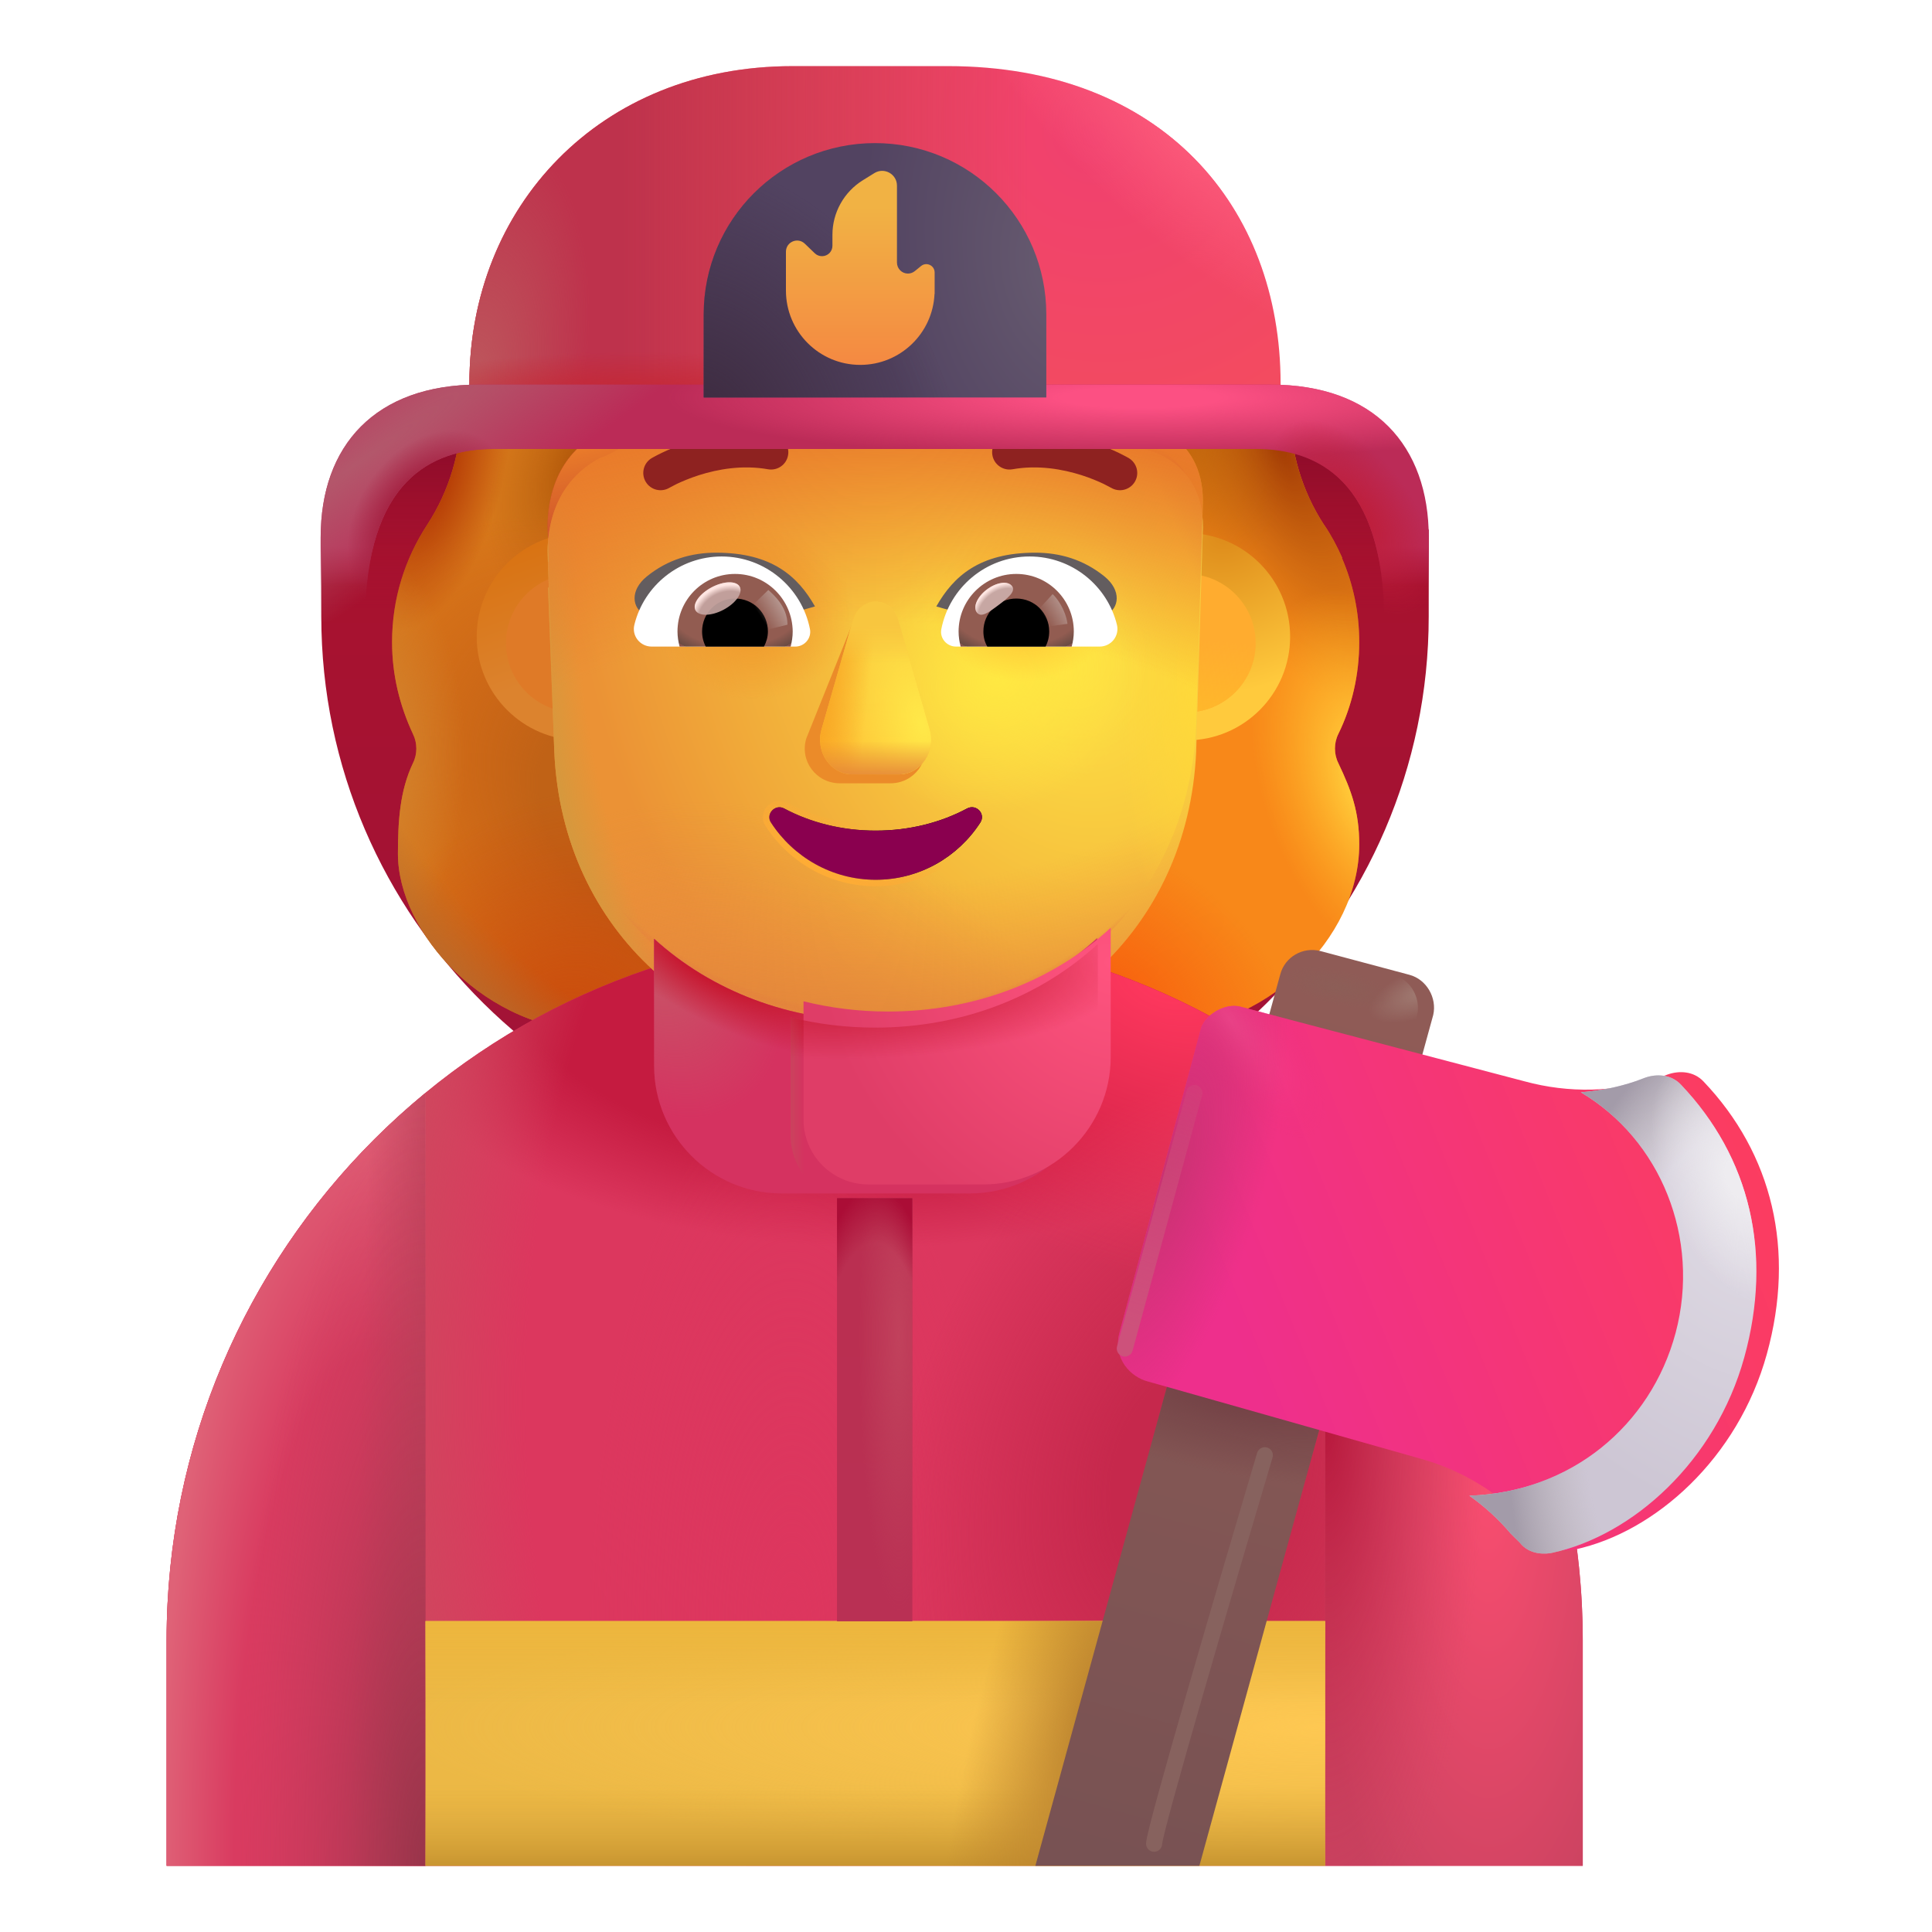 <svg viewBox="1 1 30 30" xmlns="http://www.w3.org/2000/svg">
<g filter="url(#filter0_i_4002_2602)">
<path d="M22.174 7.972H7.152C6.757 8.292 6.373 9.309 5.989 9.629V10.972C5.989 15.662 9.843 19.472 14.587 19.472C19.331 19.472 23.185 15.662 23.185 10.972V9.629C22.831 9.209 22.497 8.422 22.174 7.972Z" fill="url(#paint0_linear_4002_2602)"/>
<path d="M22.174 7.972H7.152C6.757 8.292 6.373 9.309 5.989 9.629V10.972C5.989 15.662 9.843 19.472 14.587 19.472C19.331 19.472 23.185 15.662 23.185 10.972V9.629C22.831 9.209 22.497 8.422 22.174 7.972Z" fill="url(#paint1_linear_4002_2602)"/>
</g>
<path fill-rule="evenodd" clip-rule="evenodd" d="M21.782 12.396C21.995 11.961 22.106 11.475 22.106 10.969C22.106 10.502 22.01 10.063 21.837 9.664H21.843C21.762 9.483 21.672 9.312 21.562 9.151L21.559 9.148C21.215 8.621 21.033 8.004 21.033 7.377L20.866 7.366C20.866 5.545 19.556 4.067 17.734 4.067C17.552 4.067 17.38 3.986 17.279 3.835C16.682 3.005 15.7 2.458 14.597 2.458C13.494 2.458 12.512 3.005 11.915 3.835C11.814 3.976 11.642 4.067 11.46 4.067C11.431 4.067 11.403 4.068 11.375 4.068C9.592 4.114 8.491 5.583 8.491 7.377H8.161C8.161 8.004 7.978 8.621 7.634 9.148L7.632 9.151C7.289 9.677 7.088 10.293 7.088 10.969C7.088 11.485 7.209 11.961 7.412 12.396C7.483 12.538 7.483 12.71 7.412 12.851C7.209 13.277 7.179 13.752 7.179 14.258C7.179 15.472 8.525 17.019 10.306 17.019H18.888C20.669 17.019 22.106 15.566 22.106 14.113C22.106 13.607 21.985 13.277 21.782 12.851C21.711 12.71 21.711 12.538 21.782 12.396ZM9.522 9.724H9.51L10.708 12.079C10.832 14.882 11.925 12.079 14.597 12.079C17.268 12.079 18.433 15.199 18.556 12.396L19.644 9.207C19.59 7.962 18.737 7.867 18.556 7.867H15.336C14.065 7.867 12.865 7.244 12.147 6.194C12.024 6.02 11.768 6.051 11.686 6.245L11.604 6.438C11.378 7 10.947 7.428 10.414 7.673C10.399 7.678 10.381 7.686 10.363 7.693C10.345 7.701 10.327 7.709 10.312 7.714C10.076 7.836 9.522 8.203 9.502 9.152L9.512 9.458L9.522 9.724Z" fill="url(#paint2_linear_4002_2602)"/>
<path fill-rule="evenodd" clip-rule="evenodd" d="M21.782 12.396C21.995 11.961 22.106 11.475 22.106 10.969C22.106 10.502 22.01 10.063 21.837 9.664H21.843C21.762 9.483 21.672 9.312 21.562 9.151L21.559 9.148C21.215 8.621 21.033 8.004 21.033 7.377L20.866 7.366C20.866 5.545 19.556 4.067 17.734 4.067C17.552 4.067 17.38 3.986 17.279 3.835C16.682 3.005 15.7 2.458 14.597 2.458C13.494 2.458 12.512 3.005 11.915 3.835C11.814 3.976 11.642 4.067 11.46 4.067C11.431 4.067 11.403 4.068 11.375 4.068C9.592 4.114 8.491 5.583 8.491 7.377H8.161C8.161 8.004 7.978 8.621 7.634 9.148L7.632 9.151C7.289 9.677 7.088 10.293 7.088 10.969C7.088 11.485 7.209 11.961 7.412 12.396C7.483 12.538 7.483 12.71 7.412 12.851C7.209 13.277 7.179 13.752 7.179 14.258C7.179 15.472 8.525 17.019 10.306 17.019H18.888C20.669 17.019 22.106 15.566 22.106 14.113C22.106 13.607 21.985 13.277 21.782 12.851C21.711 12.71 21.711 12.538 21.782 12.396ZM9.522 9.724H9.51L10.708 12.079C10.832 14.882 11.925 12.079 14.597 12.079C17.268 12.079 18.433 15.199 18.556 12.396L19.644 9.207C19.59 7.962 18.737 7.867 18.556 7.867H15.336C14.065 7.867 12.865 7.244 12.147 6.194C12.024 6.02 11.768 6.051 11.686 6.245L11.604 6.438C11.378 7 10.947 7.428 10.414 7.673C10.399 7.678 10.381 7.686 10.363 7.693C10.345 7.701 10.327 7.709 10.312 7.714C10.076 7.836 9.522 8.203 9.502 9.152L9.512 9.458L9.522 9.724Z" fill="url(#paint3_radial_4002_2602)"/>
<path fill-rule="evenodd" clip-rule="evenodd" d="M21.782 12.396C21.995 11.961 22.106 11.475 22.106 10.969C22.106 10.502 22.01 10.063 21.837 9.664H21.843C21.762 9.483 21.672 9.312 21.562 9.151L21.559 9.148C21.215 8.621 21.033 8.004 21.033 7.377L20.866 7.366C20.866 5.545 19.556 4.067 17.734 4.067C17.552 4.067 17.38 3.986 17.279 3.835C16.682 3.005 15.7 2.458 14.597 2.458C13.494 2.458 12.512 3.005 11.915 3.835C11.814 3.976 11.642 4.067 11.46 4.067C11.431 4.067 11.403 4.068 11.375 4.068C9.592 4.114 8.491 5.583 8.491 7.377H8.161C8.161 8.004 7.978 8.621 7.634 9.148L7.632 9.151C7.289 9.677 7.088 10.293 7.088 10.969C7.088 11.485 7.209 11.961 7.412 12.396C7.483 12.538 7.483 12.71 7.412 12.851C7.209 13.277 7.179 13.752 7.179 14.258C7.179 15.472 8.525 17.019 10.306 17.019H18.888C20.669 17.019 22.106 15.566 22.106 14.113C22.106 13.607 21.985 13.277 21.782 12.851C21.711 12.71 21.711 12.538 21.782 12.396ZM9.522 9.724H9.51L10.708 12.079C10.832 14.882 11.925 12.079 14.597 12.079C17.268 12.079 18.433 15.199 18.556 12.396L19.644 9.207C19.59 7.962 18.737 7.867 18.556 7.867H15.336C14.065 7.867 12.865 7.244 12.147 6.194C12.024 6.02 11.768 6.051 11.686 6.245L11.604 6.438C11.378 7 10.947 7.428 10.414 7.673C10.399 7.678 10.381 7.686 10.363 7.693C10.345 7.701 10.327 7.709 10.312 7.714C10.076 7.836 9.522 8.203 9.502 9.152L9.512 9.458L9.522 9.724Z" fill="url(#paint4_radial_4002_2602)"/>
<path fill-rule="evenodd" clip-rule="evenodd" d="M21.782 12.396C21.995 11.961 22.106 11.475 22.106 10.969C22.106 10.502 22.01 10.063 21.837 9.664H21.843C21.762 9.483 21.672 9.312 21.562 9.151L21.559 9.148C21.215 8.621 21.033 8.004 21.033 7.377L20.866 7.366C20.866 5.545 19.556 4.067 17.734 4.067C17.552 4.067 17.38 3.986 17.279 3.835C16.682 3.005 15.7 2.458 14.597 2.458C13.494 2.458 12.512 3.005 11.915 3.835C11.814 3.976 11.642 4.067 11.46 4.067C11.431 4.067 11.403 4.068 11.375 4.068C9.592 4.114 8.491 5.583 8.491 7.377H8.161C8.161 8.004 7.978 8.621 7.634 9.148L7.632 9.151C7.289 9.677 7.088 10.293 7.088 10.969C7.088 11.485 7.209 11.961 7.412 12.396C7.483 12.538 7.483 12.71 7.412 12.851C7.209 13.277 7.179 13.752 7.179 14.258C7.179 15.472 8.525 17.019 10.306 17.019H18.888C20.669 17.019 22.106 15.566 22.106 14.113C22.106 13.607 21.985 13.277 21.782 12.851C21.711 12.71 21.711 12.538 21.782 12.396ZM9.522 9.724H9.51L10.708 12.079C10.832 14.882 11.925 12.079 14.597 12.079C17.268 12.079 18.433 15.199 18.556 12.396L19.644 9.207C19.59 7.962 18.737 7.867 18.556 7.867H15.336C14.065 7.867 12.865 7.244 12.147 6.194C12.024 6.02 11.768 6.051 11.686 6.245L11.604 6.438C11.378 7 10.947 7.428 10.414 7.673C10.399 7.678 10.381 7.686 10.363 7.693C10.345 7.701 10.327 7.709 10.312 7.714C10.076 7.836 9.522 8.203 9.502 9.152L9.512 9.458L9.522 9.724Z" fill="url(#paint5_radial_4002_2602)"/>
<path fill-rule="evenodd" clip-rule="evenodd" d="M21.782 12.396C21.995 11.961 22.106 11.475 22.106 10.969C22.106 10.502 22.01 10.063 21.837 9.664H21.843C21.762 9.483 21.672 9.312 21.562 9.151L21.559 9.148C21.215 8.621 21.033 8.004 21.033 7.377L20.866 7.366C20.866 5.545 19.556 4.067 17.734 4.067C17.552 4.067 17.38 3.986 17.279 3.835C16.682 3.005 15.7 2.458 14.597 2.458C13.494 2.458 12.512 3.005 11.915 3.835C11.814 3.976 11.642 4.067 11.46 4.067C11.431 4.067 11.403 4.068 11.375 4.068C9.592 4.114 8.491 5.583 8.491 7.377H8.161C8.161 8.004 7.978 8.621 7.634 9.148L7.632 9.151C7.289 9.677 7.088 10.293 7.088 10.969C7.088 11.485 7.209 11.961 7.412 12.396C7.483 12.538 7.483 12.71 7.412 12.851C7.209 13.277 7.179 13.752 7.179 14.258C7.179 15.472 8.525 17.019 10.306 17.019H18.888C20.669 17.019 22.106 15.566 22.106 14.113C22.106 13.607 21.985 13.277 21.782 12.851C21.711 12.71 21.711 12.538 21.782 12.396ZM9.522 9.724H9.51L10.708 12.079C10.832 14.882 11.925 12.079 14.597 12.079C17.268 12.079 18.433 15.199 18.556 12.396L19.644 9.207C19.59 7.962 18.737 7.867 18.556 7.867H15.336C14.065 7.867 12.865 7.244 12.147 6.194C12.024 6.02 11.768 6.051 11.686 6.245L11.604 6.438C11.378 7 10.947 7.428 10.414 7.673C10.399 7.678 10.381 7.686 10.363 7.693C10.345 7.701 10.327 7.709 10.312 7.714C10.076 7.836 9.522 8.203 9.502 9.152L9.512 9.458L9.522 9.724Z" fill="url(#paint6_radial_4002_2602)"/>
<path fill-rule="evenodd" clip-rule="evenodd" d="M21.782 12.396C21.995 11.961 22.106 11.475 22.106 10.969C22.106 10.502 22.01 10.063 21.837 9.664H21.843C21.762 9.483 21.672 9.312 21.562 9.151L21.559 9.148C21.215 8.621 21.033 8.004 21.033 7.377L20.866 7.366C20.866 5.545 19.556 4.067 17.734 4.067C17.552 4.067 17.38 3.986 17.279 3.835C16.682 3.005 15.7 2.458 14.597 2.458C13.494 2.458 12.512 3.005 11.915 3.835C11.814 3.976 11.642 4.067 11.46 4.067C11.431 4.067 11.403 4.068 11.375 4.068C9.592 4.114 8.491 5.583 8.491 7.377H8.161C8.161 8.004 7.978 8.621 7.634 9.148L7.632 9.151C7.289 9.677 7.088 10.293 7.088 10.969C7.088 11.485 7.209 11.961 7.412 12.396C7.483 12.538 7.483 12.71 7.412 12.851C7.209 13.277 7.179 13.752 7.179 14.258C7.179 15.472 8.525 17.019 10.306 17.019H18.888C20.669 17.019 22.106 15.566 22.106 14.113C22.106 13.607 21.985 13.277 21.782 12.851C21.711 12.71 21.711 12.538 21.782 12.396ZM9.522 9.724H9.51L10.708 12.079C10.832 14.882 11.925 12.079 14.597 12.079C17.268 12.079 18.433 15.199 18.556 12.396L19.644 9.207C19.59 7.962 18.737 7.867 18.556 7.867H15.336C14.065 7.867 12.865 7.244 12.147 6.194C12.024 6.02 11.768 6.051 11.686 6.245L11.604 6.438C11.378 7 10.947 7.428 10.414 7.673C10.399 7.678 10.381 7.686 10.363 7.693C10.345 7.701 10.327 7.709 10.312 7.714C10.076 7.836 9.522 8.203 9.502 9.152L9.512 9.458L9.522 9.724Z" fill="url(#paint7_radial_4002_2602)"/>
<path fill-rule="evenodd" clip-rule="evenodd" d="M21.782 12.396C21.995 11.961 22.106 11.475 22.106 10.969C22.106 10.502 22.01 10.063 21.837 9.664H21.843C21.762 9.483 21.672 9.312 21.562 9.151L21.559 9.148C21.215 8.621 21.033 8.004 21.033 7.377L20.866 7.366C20.866 5.545 19.556 4.067 17.734 4.067C17.552 4.067 17.38 3.986 17.279 3.835C16.682 3.005 15.7 2.458 14.597 2.458C13.494 2.458 12.512 3.005 11.915 3.835C11.814 3.976 11.642 4.067 11.46 4.067C11.431 4.067 11.403 4.068 11.375 4.068C9.592 4.114 8.491 5.583 8.491 7.377H8.161C8.161 8.004 7.978 8.621 7.634 9.148L7.632 9.151C7.289 9.677 7.088 10.293 7.088 10.969C7.088 11.485 7.209 11.961 7.412 12.396C7.483 12.538 7.483 12.71 7.412 12.851C7.209 13.277 7.179 13.752 7.179 14.258C7.179 15.472 8.525 17.019 10.306 17.019H18.888C20.669 17.019 22.106 15.566 22.106 14.113C22.106 13.607 21.985 13.277 21.782 12.851C21.711 12.71 21.711 12.538 21.782 12.396ZM9.522 9.724H9.51L10.708 12.079C10.832 14.882 11.925 12.079 14.597 12.079C17.268 12.079 18.433 15.199 18.556 12.396L19.644 9.207C19.59 7.962 18.737 7.867 18.556 7.867H15.336C14.065 7.867 12.865 7.244 12.147 6.194C12.024 6.02 11.768 6.051 11.686 6.245L11.604 6.438C11.378 7 10.947 7.428 10.414 7.673C10.399 7.678 10.381 7.686 10.363 7.693C10.345 7.701 10.327 7.709 10.312 7.714C10.076 7.836 9.522 8.203 9.502 9.152L9.512 9.458L9.522 9.724Z" fill="url(#paint8_radial_4002_2602)"/>
<path fill-rule="evenodd" clip-rule="evenodd" d="M21.782 12.396C21.995 11.961 22.106 11.475 22.106 10.969C22.106 10.502 22.01 10.063 21.837 9.664H21.843C21.762 9.483 21.672 9.312 21.562 9.151L21.559 9.148C21.215 8.621 21.033 8.004 21.033 7.377L20.866 7.366C20.866 5.545 19.556 4.067 17.734 4.067C17.552 4.067 17.38 3.986 17.279 3.835C16.682 3.005 15.7 2.458 14.597 2.458C13.494 2.458 12.512 3.005 11.915 3.835C11.814 3.976 11.642 4.067 11.46 4.067C11.431 4.067 11.403 4.068 11.375 4.068C9.592 4.114 8.491 5.583 8.491 7.377H8.161C8.161 8.004 7.978 8.621 7.634 9.148L7.632 9.151C7.289 9.677 7.088 10.293 7.088 10.969C7.088 11.485 7.209 11.961 7.412 12.396C7.483 12.538 7.483 12.71 7.412 12.851C7.209 13.277 7.179 13.752 7.179 14.258C7.179 15.472 8.525 17.019 10.306 17.019H18.888C20.669 17.019 22.106 15.566 22.106 14.113C22.106 13.607 21.985 13.277 21.782 12.851C21.711 12.71 21.711 12.538 21.782 12.396ZM9.522 9.724H9.51L10.708 12.079C10.832 14.882 11.925 12.079 14.597 12.079C17.268 12.079 18.433 15.199 18.556 12.396L19.644 9.207C19.59 7.962 18.737 7.867 18.556 7.867H15.336C14.065 7.867 12.865 7.244 12.147 6.194C12.024 6.02 11.768 6.051 11.686 6.245L11.604 6.438C11.378 7 10.947 7.428 10.414 7.673C10.399 7.678 10.381 7.686 10.363 7.693C10.345 7.701 10.327 7.709 10.312 7.714C10.076 7.836 9.522 8.203 9.502 9.152L9.512 9.458L9.522 9.724Z" fill="url(#paint9_radial_4002_2602)"/>
<path fill-rule="evenodd" clip-rule="evenodd" d="M21.782 12.396C21.995 11.961 22.106 11.475 22.106 10.969C22.106 10.502 22.01 10.063 21.837 9.664H21.843C21.762 9.483 21.672 9.312 21.562 9.151L21.559 9.148C21.215 8.621 21.033 8.004 21.033 7.377L20.866 7.366C20.866 5.545 19.556 4.067 17.734 4.067C17.552 4.067 17.38 3.986 17.279 3.835C16.682 3.005 15.7 2.458 14.597 2.458C13.494 2.458 12.512 3.005 11.915 3.835C11.814 3.976 11.642 4.067 11.46 4.067C11.431 4.067 11.403 4.068 11.375 4.068C9.592 4.114 8.491 5.583 8.491 7.377H8.161C8.161 8.004 7.978 8.621 7.634 9.148L7.632 9.151C7.289 9.677 7.088 10.293 7.088 10.969C7.088 11.485 7.209 11.961 7.412 12.396C7.483 12.538 7.483 12.71 7.412 12.851C7.209 13.277 7.179 13.752 7.179 14.258C7.179 15.472 8.525 17.019 10.306 17.019H18.888C20.669 17.019 22.106 15.566 22.106 14.113C22.106 13.607 21.985 13.277 21.782 12.851C21.711 12.71 21.711 12.538 21.782 12.396ZM9.522 9.724H9.51L10.708 12.079C10.832 14.882 11.925 12.079 14.597 12.079C17.268 12.079 18.433 15.199 18.556 12.396L19.644 9.207C19.59 7.962 18.737 7.867 18.556 7.867H15.336C14.065 7.867 12.865 7.244 12.147 6.194C12.024 6.02 11.768 6.051 11.686 6.245L11.604 6.438C11.378 7 10.947 7.428 10.414 7.673C10.399 7.678 10.381 7.686 10.363 7.693C10.345 7.701 10.327 7.709 10.312 7.714C10.076 7.836 9.522 8.203 9.502 9.152L9.512 9.458L9.522 9.724Z" fill="url(#paint10_radial_4002_2602)"/>
<path fill-rule="evenodd" clip-rule="evenodd" d="M21.782 12.396C21.995 11.961 22.106 11.475 22.106 10.969C22.106 10.502 22.01 10.063 21.837 9.664H21.843C21.762 9.483 21.672 9.312 21.562 9.151L21.559 9.148C21.215 8.621 21.033 8.004 21.033 7.377L20.866 7.366C20.866 5.545 19.556 4.067 17.734 4.067C17.552 4.067 17.38 3.986 17.279 3.835C16.682 3.005 15.7 2.458 14.597 2.458C13.494 2.458 12.512 3.005 11.915 3.835C11.814 3.976 11.642 4.067 11.46 4.067C11.431 4.067 11.403 4.068 11.375 4.068C9.592 4.114 8.491 5.583 8.491 7.377H8.161C8.161 8.004 7.978 8.621 7.634 9.148L7.632 9.151C7.289 9.677 7.088 10.293 7.088 10.969C7.088 11.485 7.209 11.961 7.412 12.396C7.483 12.538 7.483 12.71 7.412 12.851C7.209 13.277 7.179 13.752 7.179 14.258C7.179 15.472 8.525 17.019 10.306 17.019H18.888C20.669 17.019 22.106 15.566 22.106 14.113C22.106 13.607 21.985 13.277 21.782 12.851C21.711 12.71 21.711 12.538 21.782 12.396ZM9.522 9.724H9.51L10.708 12.079C10.832 14.882 11.925 12.079 14.597 12.079C17.268 12.079 18.433 15.199 18.556 12.396L19.644 9.207C19.59 7.962 18.737 7.867 18.556 7.867H15.336C14.065 7.867 12.865 7.244 12.147 6.194C12.024 6.02 11.768 6.051 11.686 6.245L11.604 6.438C11.378 7 10.947 7.428 10.414 7.673C10.399 7.678 10.381 7.686 10.363 7.693C10.345 7.701 10.327 7.709 10.312 7.714C10.076 7.836 9.522 8.203 9.502 9.152L9.512 9.458L9.522 9.724Z" fill="url(#paint11_radial_4002_2602)"/>
<path fill-rule="evenodd" clip-rule="evenodd" d="M21.782 12.396C21.995 11.961 22.106 11.475 22.106 10.969C22.106 10.502 22.01 10.063 21.837 9.664H21.843C21.762 9.483 21.672 9.312 21.562 9.151L21.559 9.148C21.215 8.621 21.033 8.004 21.033 7.377L20.866 7.366C20.866 5.545 19.556 4.067 17.734 4.067C17.552 4.067 17.38 3.986 17.279 3.835C16.682 3.005 15.7 2.458 14.597 2.458C13.494 2.458 12.512 3.005 11.915 3.835C11.814 3.976 11.642 4.067 11.46 4.067C11.431 4.067 11.403 4.068 11.375 4.068C9.592 4.114 8.491 5.583 8.491 7.377H8.161C8.161 8.004 7.978 8.621 7.634 9.148L7.632 9.151C7.289 9.677 7.088 10.293 7.088 10.969C7.088 11.485 7.209 11.961 7.412 12.396C7.483 12.538 7.483 12.71 7.412 12.851C7.209 13.277 7.179 13.752 7.179 14.258C7.179 15.472 8.525 17.019 10.306 17.019H18.888C20.669 17.019 22.106 15.566 22.106 14.113C22.106 13.607 21.985 13.277 21.782 12.851C21.711 12.71 21.711 12.538 21.782 12.396ZM9.522 9.724H9.51L10.708 12.079C10.832 14.882 11.925 12.079 14.597 12.079C17.268 12.079 18.433 15.199 18.556 12.396L19.644 9.207C19.59 7.962 18.737 7.867 18.556 7.867H15.336C14.065 7.867 12.865 7.244 12.147 6.194C12.024 6.02 11.768 6.051 11.686 6.245L11.604 6.438C11.378 7 10.947 7.428 10.414 7.673C10.399 7.678 10.381 7.686 10.363 7.693C10.345 7.701 10.327 7.709 10.312 7.714C10.076 7.836 9.522 8.203 9.502 9.152L9.512 9.458L9.522 9.724Z" fill="url(#paint12_radial_4002_2602)"/>
<path d="M14.587 15.472C8.517 15.472 3.587 20.392 3.587 26.472V29.972H25.577V26.472C25.577 20.392 20.657 15.472 14.587 15.472Z" fill="#DC375E"/>
<path d="M14.587 15.472C8.517 15.472 3.587 20.392 3.587 26.472V29.972H25.577V26.472C25.577 20.392 20.657 15.472 14.587 15.472Z" fill="url(#paint13_radial_4002_2602)"/>
<path d="M14.587 15.472C8.517 15.472 3.587 20.392 3.587 26.472V29.972H25.577V26.472C25.577 20.392 20.657 15.472 14.587 15.472Z" fill="url(#paint14_radial_4002_2602)"/>
<path d="M14.587 15.472C8.517 15.472 3.587 20.392 3.587 26.472V29.972H25.577V26.472C25.577 20.392 20.657 15.472 14.587 15.472Z" fill="url(#paint15_radial_4002_2602)"/>
<path d="M14.587 15.472C8.517 15.472 3.587 20.392 3.587 26.472V29.972H25.577V26.472C25.577 20.392 20.657 15.472 14.587 15.472Z" fill="url(#paint16_radial_4002_2602)"/>
<path d="M14.587 15.472C8.517 15.472 3.587 20.392 3.587 26.472V29.972H25.577V26.472C25.577 20.392 20.657 15.472 14.587 15.472Z" fill="url(#paint17_radial_4002_2602)"/>
<path d="M14.587 15.472C8.517 15.472 3.587 20.392 3.587 26.472V29.972H25.577V26.472C25.577 20.392 20.657 15.472 14.587 15.472Z" fill="url(#paint18_radial_4002_2602)"/>
<path d="M7.607 29.972V17.971C5.153 19.987 3.587 23.046 3.587 26.472V29.972H7.607Z" fill="url(#paint19_radial_4002_2602)"/>
<path d="M7.607 29.972V17.971C5.153 19.987 3.587 23.046 3.587 26.472V29.972H7.607Z" fill="url(#paint20_linear_4002_2602)"/>
<path d="M7.607 29.972V17.971C5.153 19.987 3.587 23.046 3.587 26.472V29.972H7.607Z" fill="url(#paint21_radial_4002_2602)"/>
<path d="M21.577 17.982V29.972H25.577V26.472C25.577 23.052 24.02 19.999 21.577 17.982Z" fill="url(#paint22_radial_4002_2602)"/>
<path d="M21.577 17.982V29.972H25.577V26.472C25.577 23.052 24.02 19.999 21.577 17.982Z" fill="url(#paint23_radial_4002_2602)"/>
<g filter="url(#filter1_i_4002_2602)">
<path d="M9.911 12.596C10.8 12.596 11.52 11.875 11.52 10.986C11.52 10.098 10.8 9.377 9.911 9.377C9.023 9.377 8.302 10.098 8.302 10.986C8.302 11.875 9.023 12.596 9.911 12.596Z" fill="url(#paint24_linear_4002_2602)"/>
</g>
<g filter="url(#filter2_i_4002_2602)">
<path d="M19.424 12.596C20.313 12.596 21.033 11.875 21.033 10.986C21.033 10.098 20.313 9.377 19.424 9.377C18.535 9.377 17.815 10.098 17.815 10.986C17.815 11.875 18.535 12.596 19.424 12.596Z" fill="url(#paint25_radial_4002_2602)"/>
</g>
<g filter="url(#filter3_f_4002_2602)">
<path d="M19.424 12.061C20.017 12.061 20.498 11.58 20.498 10.986C20.498 10.393 20.017 9.912 19.424 9.912C18.831 9.912 18.35 10.393 18.35 10.986C18.35 11.58 18.831 12.061 19.424 12.061Z" fill="#FFAC2F"/>
<path d="M19.424 12.061C20.017 12.061 20.498 11.58 20.498 10.986C20.498 10.393 20.017 9.912 19.424 9.912C18.831 9.912 18.35 10.393 18.35 10.986C18.35 11.58 18.831 12.061 19.424 12.061Z" fill="url(#paint26_linear_4002_2602)"/>
</g>
<g filter="url(#filter4_f_4002_2602)">
<path d="M9.931 12.061C10.524 12.061 11.005 11.58 11.005 10.986C11.005 10.393 10.524 9.912 9.931 9.912C9.337 9.912 8.857 10.393 8.857 10.986C8.857 11.58 9.337 12.061 9.931 12.061Z" fill="#DF7A27"/>
</g>
<g filter="url(#filter5_i_4002_2602)">
<path d="M9.51 9.724H9.522L9.512 9.458L9.502 9.152C9.522 8.204 10.076 7.836 10.312 7.714C10.327 7.709 10.345 7.701 10.363 7.693C10.381 7.686 10.399 7.678 10.414 7.673C10.947 7.428 11.378 7 11.604 6.438L11.686 6.245C11.768 6.051 12.024 6.02 12.147 6.194C12.865 7.244 14.065 7.535 15.337 7.535H18.557C18.737 7.535 19.679 7.714 19.679 8.785L19.574 12.272C19.45 15.075 17.262 16.956 14.591 16.956C11.919 16.956 9.731 15.075 9.607 12.272L9.51 9.724Z" fill="url(#paint27_radial_4002_2602)"/>
<path d="M9.51 9.724H9.522L9.512 9.458L9.502 9.152C9.522 8.204 10.076 7.836 10.312 7.714C10.327 7.709 10.345 7.701 10.363 7.693C10.381 7.686 10.399 7.678 10.414 7.673C10.947 7.428 11.378 7 11.604 6.438L11.686 6.245C11.768 6.051 12.024 6.02 12.147 6.194C12.865 7.244 14.065 7.535 15.337 7.535H18.557C18.737 7.535 19.679 7.714 19.679 8.785L19.574 12.272C19.45 15.075 17.262 16.956 14.591 16.956C11.919 16.956 9.731 15.075 9.607 12.272L9.51 9.724Z" fill="url(#paint28_radial_4002_2602)"/>
<path d="M9.51 9.724H9.522L9.512 9.458L9.502 9.152C9.522 8.204 10.076 7.836 10.312 7.714C10.327 7.709 10.345 7.701 10.363 7.693C10.381 7.686 10.399 7.678 10.414 7.673C10.947 7.428 11.378 7 11.604 6.438L11.686 6.245C11.768 6.051 12.024 6.02 12.147 6.194C12.865 7.244 14.065 7.535 15.337 7.535H18.557C18.737 7.535 19.679 7.714 19.679 8.785L19.574 12.272C19.45 15.075 17.262 16.956 14.591 16.956C11.919 16.956 9.731 15.075 9.607 12.272L9.51 9.724Z" fill="url(#paint29_radial_4002_2602)"/>
<path d="M9.51 9.724H9.522L9.512 9.458L9.502 9.152C9.522 8.204 10.076 7.836 10.312 7.714C10.327 7.709 10.345 7.701 10.363 7.693C10.381 7.686 10.399 7.678 10.414 7.673C10.947 7.428 11.378 7 11.604 6.438L11.686 6.245C11.768 6.051 12.024 6.02 12.147 6.194C12.865 7.244 14.065 7.535 15.337 7.535H18.557C18.737 7.535 19.679 7.714 19.679 8.785L19.574 12.272C19.45 15.075 17.262 16.956 14.591 16.956C11.919 16.956 9.731 15.075 9.607 12.272L9.51 9.724Z" fill="url(#paint30_radial_4002_2602)"/>
<path d="M9.51 9.724H9.522L9.512 9.458L9.502 9.152C9.522 8.204 10.076 7.836 10.312 7.714C10.327 7.709 10.345 7.701 10.363 7.693C10.381 7.686 10.399 7.678 10.414 7.673C10.947 7.428 11.378 7 11.604 6.438L11.686 6.245C11.768 6.051 12.024 6.02 12.147 6.194C12.865 7.244 14.065 7.535 15.337 7.535H18.557C18.737 7.535 19.679 7.714 19.679 8.785L19.574 12.272C19.45 15.075 17.262 16.956 14.591 16.956C11.919 16.956 9.731 15.075 9.607 12.272L9.51 9.724Z" fill="url(#paint31_radial_4002_2602)"/>
<path d="M9.51 9.724H9.522L9.512 9.458L9.502 9.152C9.522 8.204 10.076 7.836 10.312 7.714C10.327 7.709 10.345 7.701 10.363 7.693C10.381 7.686 10.399 7.678 10.414 7.673C10.947 7.428 11.378 7 11.604 6.438L11.686 6.245C11.768 6.051 12.024 6.02 12.147 6.194C12.865 7.244 14.065 7.535 15.337 7.535H18.557C18.737 7.535 19.679 7.714 19.679 8.785L19.574 12.272C19.45 15.075 17.262 16.956 14.591 16.956C11.919 16.956 9.731 15.075 9.607 12.272L9.51 9.724Z" fill="url(#paint32_radial_4002_2602)"/>
<path d="M9.51 9.724H9.522L9.512 9.458L9.502 9.152C9.522 8.204 10.076 7.836 10.312 7.714C10.327 7.709 10.345 7.701 10.363 7.693C10.381 7.686 10.399 7.678 10.414 7.673C10.947 7.428 11.378 7 11.604 6.438L11.686 6.245C11.768 6.051 12.024 6.02 12.147 6.194C12.865 7.244 14.065 7.535 15.337 7.535H18.557C18.737 7.535 19.679 7.714 19.679 8.785L19.574 12.272C19.45 15.075 17.262 16.956 14.591 16.956C11.919 16.956 9.731 15.075 9.607 12.272L9.51 9.724Z" fill="url(#paint33_radial_4002_2602)"/>
</g>
<path d="M9.51 9.724H9.522L9.512 9.458L9.502 9.152C9.522 8.204 10.076 7.836 10.312 7.714C10.327 7.709 10.345 7.701 10.363 7.693C10.381 7.686 10.399 7.678 10.414 7.673C10.947 7.428 11.378 7 11.604 6.438L11.686 6.245C11.768 6.051 12.024 6.02 12.147 6.194C12.865 7.244 14.065 7.535 15.337 7.535H18.557C18.737 7.535 19.679 7.714 19.679 8.785L19.574 12.272C19.45 15.075 17.262 16.956 14.591 16.956C11.919 16.956 9.731 15.075 9.607 12.272L9.51 9.724Z" fill="url(#paint34_radial_4002_2602)"/>
<path d="M9.51 9.724H9.522L9.512 9.458L9.502 9.152C9.522 8.204 10.076 7.836 10.312 7.714C10.327 7.709 10.345 7.701 10.363 7.693C10.381 7.686 10.399 7.678 10.414 7.673C10.947 7.428 11.378 7 11.604 6.438L11.686 6.245C11.768 6.051 12.024 6.02 12.147 6.194C12.865 7.244 14.065 7.535 15.337 7.535H18.557C18.737 7.535 19.679 7.714 19.679 8.785L19.574 12.272C19.45 15.075 17.262 16.956 14.591 16.956C11.919 16.956 9.731 15.075 9.607 12.272L9.51 9.724Z" fill="url(#paint35_radial_4002_2602)"/>
<path d="M9.51 9.724H9.522L9.512 9.458L9.502 9.152C9.522 8.204 10.076 7.836 10.312 7.714C10.327 7.709 10.345 7.701 10.363 7.693C10.381 7.686 10.399 7.678 10.414 7.673C10.947 7.428 11.378 7 11.604 6.438L11.686 6.245C11.768 6.051 12.024 6.02 12.147 6.194C12.865 7.244 14.065 7.535 15.337 7.535H18.557C18.737 7.535 19.679 7.714 19.679 8.785L19.574 12.272C19.45 15.075 17.262 16.956 14.591 16.956C11.919 16.956 9.731 15.075 9.607 12.272L9.51 9.724Z" fill="url(#paint36_radial_4002_2602)"/>
<g filter="url(#filter6_f_4002_2602)">
<path d="M14.204 10.764L13.521 12.464C13.412 12.813 13.673 13.163 14.041 13.163H14.828C15.197 13.163 15.457 12.808 15.348 12.464L14.817 10.764C14.703 10.387 14.324 10.387 14.204 10.764Z" fill="#EB8B29"/>
</g>
<g filter="url(#filter7_f_4002_2602)">
<path d="M14.245 10.625L13.757 12.325C13.657 12.675 13.896 13.025 14.235 13.025H14.958C15.298 13.025 15.537 12.669 15.437 12.325L14.948 10.625C14.844 10.249 14.355 10.249 14.245 10.625Z" fill="url(#paint37_linear_4002_2602)"/>
<path d="M14.245 10.625L13.757 12.325C13.657 12.675 13.896 13.025 14.235 13.025H14.958C15.298 13.025 15.537 12.669 15.437 12.325L14.948 10.625C14.844 10.249 14.355 10.249 14.245 10.625Z" fill="url(#paint38_radial_4002_2602)"/>
<path d="M14.245 10.625L13.757 12.325C13.657 12.675 13.896 13.025 14.235 13.025H14.958C15.298 13.025 15.537 12.669 15.437 12.325L14.948 10.625C14.844 10.249 14.355 10.249 14.245 10.625Z" fill="url(#paint39_linear_4002_2602)"/>
<path d="M14.245 10.625L13.757 12.325C13.657 12.675 13.896 13.025 14.235 13.025H14.958C15.298 13.025 15.537 12.669 15.437 12.325L14.948 10.625C14.844 10.249 14.355 10.249 14.245 10.625Z" fill="url(#paint40_linear_4002_2602)"/>
<path d="M14.245 10.625L13.757 12.325C13.657 12.675 13.896 13.025 14.235 13.025H14.958C15.298 13.025 15.537 12.669 15.437 12.325L14.948 10.625C14.844 10.249 14.355 10.249 14.245 10.625Z" fill="url(#paint41_linear_4002_2602)"/>
</g>
<g filter="url(#filter8_f_4002_2602)">
<path d="M14.597 13.898C14.076 13.898 13.587 13.773 13.175 13.553C13.035 13.48 12.884 13.642 12.972 13.773C13.316 14.305 13.915 14.661 14.597 14.661C15.279 14.661 15.878 14.305 16.222 13.773C16.31 13.637 16.159 13.48 16.019 13.553C15.607 13.773 15.123 13.898 14.597 13.898Z" stroke="url(#paint42_linear_4002_2602)" stroke-width="0.2"/>
</g>
<path d="M14.597 13.898C14.076 13.898 13.587 13.773 13.175 13.553C13.035 13.48 12.884 13.642 12.972 13.773C13.316 14.305 13.915 14.661 14.597 14.661C15.279 14.661 15.878 14.305 16.222 13.773C16.31 13.637 16.159 13.48 16.019 13.553C15.607 13.773 15.123 13.898 14.597 13.898Z" fill="#8A004F"/>
<g filter="url(#filter9_i_4002_2602)">
<path d="M15.739 10.417C16.004 9.95 16.408 9.582 17.276 9.582C17.657 9.582 18.023 9.687 18.349 9.95C18.618 10.168 18.582 10.446 18.374 10.55L17.818 10.867C17.166 10.656 16.445 10.628 15.739 10.417Z" fill="#635D5F"/>
</g>
<g filter="url(#filter10_i_4002_2602)">
<path d="M13.455 10.417C13.19 9.95 12.786 9.582 11.918 9.582C11.537 9.582 11.171 9.687 10.845 9.95C10.576 10.168 10.612 10.446 10.82 10.55L11.376 10.867C12.028 10.656 12.749 10.628 13.455 10.417Z" fill="#635D5F"/>
</g>
<g filter="url(#filter11_i_4002_2602)">
<path d="M11.199 8.772L11.195 8.774C11.195 8.774 11.195 8.774 11.195 8.774C11.068 8.85 10.903 8.809 10.827 8.682C10.751 8.555 10.792 8.39 10.919 8.314L10.92 8.314L10.921 8.313L10.924 8.311L10.933 8.306C10.941 8.302 10.952 8.295 10.966 8.288C10.993 8.273 11.032 8.253 11.082 8.229C11.18 8.182 11.321 8.122 11.492 8.068C11.832 7.959 12.307 7.868 12.82 7.958C12.966 7.984 13.063 8.123 13.037 8.269C13.012 8.415 12.873 8.512 12.727 8.487C12.328 8.416 11.945 8.486 11.655 8.578C11.511 8.624 11.393 8.675 11.312 8.713C11.272 8.733 11.241 8.749 11.221 8.76C11.211 8.765 11.204 8.769 11.199 8.772Z" fill="#8E2220"/>
</g>
<g filter="url(#filter12_i_4002_2602)">
<path fill-rule="evenodd" clip-rule="evenodd" d="M18.328 8.314C18.328 8.314 18.329 8.314 18.191 8.544L18.328 8.314C18.456 8.39 18.497 8.555 18.421 8.682C18.345 8.809 18.18 8.85 18.053 8.774C18.053 8.774 18.053 8.774 18.053 8.774L18.048 8.772C18.044 8.769 18.037 8.765 18.026 8.76C18.006 8.749 17.976 8.733 17.935 8.713C17.855 8.675 17.737 8.624 17.593 8.578C17.302 8.486 16.92 8.416 16.521 8.487C16.375 8.512 16.236 8.415 16.21 8.269C16.184 8.123 16.282 7.984 16.428 7.958C16.941 7.868 17.416 7.959 17.756 8.068C17.927 8.122 18.067 8.182 18.166 8.229C18.215 8.253 18.255 8.273 18.282 8.288C18.296 8.295 18.307 8.302 18.314 8.306L18.324 8.311L18.327 8.313L18.328 8.314L18.328 8.314Z" fill="#8E2220"/>
</g>
<path d="M16.988 9.641C17.641 9.641 18.193 10.091 18.343 10.699C18.387 10.874 18.254 11.04 18.075 11.04H15.844C15.702 11.04 15.588 10.91 15.617 10.768C15.743 10.127 16.306 9.641 16.988 9.641Z" fill="white"/>
<path d="M16.781 9.912C17.276 9.912 17.674 10.314 17.674 10.805C17.674 10.886 17.661 10.967 17.641 11.04H15.917C15.897 10.963 15.885 10.886 15.885 10.805C15.885 10.314 16.286 9.912 16.781 9.912Z" fill="url(#paint43_radial_4002_2602)"/>
<path d="M16.27 10.805C16.27 10.521 16.497 10.294 16.781 10.294C17.065 10.294 17.292 10.521 17.292 10.805C17.292 10.89 17.272 10.971 17.235 11.04H16.331C16.29 10.971 16.27 10.89 16.27 10.805Z" fill="black"/>
<g filter="url(#filter13_f_4002_2602)">
<path d="M16.715 10.101C16.778 10.186 16.645 10.29 16.495 10.403C16.344 10.516 16.232 10.595 16.168 10.51C16.105 10.425 16.175 10.265 16.326 10.152C16.477 10.039 16.651 10.016 16.715 10.101Z" fill="#C7A7A3"/>
<path d="M16.715 10.101C16.778 10.186 16.645 10.29 16.495 10.403C16.344 10.516 16.232 10.595 16.168 10.51C16.105 10.425 16.175 10.265 16.326 10.152C16.477 10.039 16.651 10.016 16.715 10.101Z" fill="url(#paint44_radial_4002_2602)"/>
</g>
<g filter="url(#filter14_f_4002_2602)">
<path d="M17.576 10.687C17.543 10.456 17.408 10.283 17.345 10.225L17.085 10.51L17.202 10.738L17.576 10.687Z" fill="url(#paint45_linear_4002_2602)"/>
</g>
<path d="M12.206 9.641C11.553 9.641 11.001 10.091 10.851 10.699C10.806 10.874 10.94 11.04 11.119 11.04H13.35C13.492 11.04 13.605 10.91 13.577 10.768C13.451 10.127 12.883 9.641 12.206 9.641Z" fill="white"/>
<path d="M12.413 9.912C11.918 9.912 11.52 10.314 11.52 10.805C11.52 10.886 11.533 10.967 11.553 11.04H13.277C13.297 10.963 13.309 10.886 13.309 10.805C13.305 10.314 12.908 9.912 12.413 9.912Z" fill="url(#paint46_radial_4002_2602)"/>
<path d="M12.924 10.805C12.924 10.521 12.697 10.294 12.413 10.294C12.129 10.294 11.902 10.521 11.902 10.805C11.902 10.89 11.922 10.971 11.959 11.04H12.863C12.9 10.971 12.924 10.89 12.924 10.805Z" fill="black"/>
<g filter="url(#filter15_f_4002_2602)">
<path d="M13.228 10.7C13.228 10.411 12.993 10.219 12.93 10.161L12.642 10.44L12.819 10.801L13.228 10.7Z" fill="url(#paint47_linear_4002_2602)"/>
</g>
<g filter="url(#filter16_f_4002_2602)">
<ellipse cx="12.143" cy="10.294" rx="0.389" ry="0.197" transform="rotate(-27.914 12.143 10.294)" fill="#C7A7A3" fill-opacity="0.9"/>
<ellipse cx="12.143" cy="10.294" rx="0.389" ry="0.197" transform="rotate(-27.914 12.143 10.294)" fill="url(#paint48_radial_4002_2602)"/>
</g>
<path d="M20.885 7.332H8.289V6.955C8.289 4.221 10.299 2.027 13.309 2.027H15.72C19.049 2.027 20.885 4.221 20.885 6.955V7.332Z" fill="url(#paint49_radial_4002_2602)"/>
<path d="M20.885 7.332H8.289V6.955C8.289 4.221 10.299 2.027 13.309 2.027H15.72C19.049 2.027 20.885 4.221 20.885 6.955V7.332Z" fill="url(#paint50_linear_4002_2602)"/>
<path d="M20.885 7.332H8.289V6.955C8.289 4.221 10.299 2.027 13.309 2.027H15.72C19.049 2.027 20.885 4.221 20.885 6.955V7.332Z" fill="url(#paint51_radial_4002_2602)"/>
<path d="M20.885 7.332H8.289V6.955C8.289 4.221 10.299 2.027 13.309 2.027H15.72C19.049 2.027 20.885 4.221 20.885 6.955V7.332Z" fill="url(#paint52_radial_4002_2602)"/>
<path d="M20.885 7.332H8.289V6.955C8.289 4.221 10.299 2.027 13.309 2.027H15.72C19.049 2.027 20.885 4.221 20.885 6.955V7.332Z" fill="url(#paint53_radial_4002_2602)"/>
<path d="M21.577 26.172H7.607V29.972H21.577V26.172Z" fill="#ECB845"/>
<path d="M21.577 26.172H7.607V29.972H21.577V26.172Z" fill="url(#paint54_radial_4002_2602)"/>
<path d="M21.577 26.172H7.607V29.972H21.577V26.172Z" fill="url(#paint55_linear_4002_2602)"/>
<path d="M21.577 26.172H7.607V29.972H21.577V26.172Z" fill="url(#paint56_linear_4002_2602)"/>
<path d="M21.577 26.172H7.607V29.972H21.577V26.172Z" fill="url(#paint57_radial_4002_2602)"/>
<path d="M8.659 7.972H20.506C21.454 7.972 22.494 8.457 22.494 10.652H23.186V9.347C23.186 7.918 22.338 6.972 20.729 6.972H8.436C6.826 6.972 5.979 7.918 5.979 9.347V10.652H6.67C6.67 8.457 7.71 7.972 8.659 7.972Z" fill="url(#paint58_linear_4002_2602)"/>
<path d="M8.659 7.972H20.506C21.454 7.972 22.494 8.457 22.494 10.652H23.186V9.347C23.186 7.918 22.338 6.972 20.729 6.972H8.436C6.826 6.972 5.979 7.918 5.979 9.347V10.652H6.67C6.67 8.457 7.71 7.972 8.659 7.972Z" fill="url(#paint59_radial_4002_2602)"/>
<path d="M8.659 7.972H20.506C21.454 7.972 22.494 8.457 22.494 10.652H23.186V9.347C23.186 7.918 22.338 6.972 20.729 6.972H8.436C6.826 6.972 5.979 7.918 5.979 9.347V10.652H6.67C6.67 8.457 7.71 7.972 8.659 7.972Z" fill="url(#paint60_radial_4002_2602)"/>
<path d="M8.659 7.972H20.506C21.454 7.972 22.494 8.457 22.494 10.652H23.186V9.347C23.186 7.918 22.338 6.972 20.729 6.972H8.436C6.826 6.972 5.979 7.918 5.979 9.347V10.652H6.67C6.67 8.457 7.71 7.972 8.659 7.972Z" fill="url(#paint61_radial_4002_2602)"/>
<path d="M8.659 7.972H20.506C21.454 7.972 22.494 8.457 22.494 10.652H23.186V9.347C23.186 7.918 22.338 6.972 20.729 6.972H8.436C6.826 6.972 5.979 7.918 5.979 9.347V10.652H6.67C6.67 8.457 7.71 7.972 8.659 7.972Z" fill="url(#paint62_radial_4002_2602)"/>
<path d="M15.167 19.605H13.997V26.175H15.167V19.605Z" fill="url(#paint63_linear_4002_2602)"/>
<path d="M15.167 19.605H13.997V26.175H15.167V19.605Z" fill="url(#paint64_radial_4002_2602)"/>
<path d="M15.167 19.605H13.997V26.175H15.167V19.605Z" fill="url(#paint65_radial_4002_2602)"/>
<g filter="url(#filter17_ii_4002_2602)">
<path d="M17.247 6.972H11.927V5.682C11.927 4.212 13.117 3.022 14.587 3.022C16.057 3.022 17.247 4.212 17.247 5.682V6.972Z" fill="url(#paint66_radial_4002_2602)"/>
<path d="M17.247 6.972H11.927V5.682C11.927 4.212 13.117 3.022 14.587 3.022C16.057 3.022 17.247 4.212 17.247 5.682V6.972Z" fill="url(#paint67_radial_4002_2602)"/>
</g>
<g filter="url(#filter18_ii_4002_2602)">
<path d="M22.636 16.137L21.255 15.768C20.979 15.697 20.703 15.86 20.631 16.126L16.827 29.972H19.374L23.005 16.761C23.066 16.495 22.902 16.208 22.636 16.137Z" fill="url(#paint68_linear_4002_2602)"/>
<path d="M22.636 16.137L21.255 15.768C20.979 15.697 20.703 15.86 20.631 16.126L16.827 29.972H19.374L23.005 16.761C23.066 16.495 22.902 16.208 22.636 16.137Z" fill="url(#paint69_radial_4002_2602)"/>
</g>
<path d="M22.636 16.137L21.255 15.768C20.979 15.697 20.703 15.86 20.631 16.126L16.827 29.972H19.374L23.005 16.761C23.066 16.495 22.902 16.208 22.636 16.137Z" fill="url(#paint70_radial_4002_2602)"/>
<path d="M22.636 16.137L21.255 15.768C20.979 15.697 20.703 15.86 20.631 16.126L16.827 29.972H19.374L23.005 16.761C23.066 16.495 22.902 16.208 22.636 16.137Z" fill="url(#paint71_radial_4002_2602)"/>
<g filter="url(#filter19_ii_4002_2602)">
<path d="M20.012 16.732L24.428 17.892C25.109 18.077 25.835 18.064 26.499 17.839L26.647 17.784C26.826 17.722 27.048 17.731 27.201 17.892C28.273 19.017 28.632 20.513 28.185 22.127C27.738 23.742 26.453 24.892 25.205 25.161C25.121 25.181 24.857 25.207 24.7 25.003L24.558 24.863C24.101 24.322 23.484 23.938 22.813 23.752L18.57 22.55C18.319 22.485 18.015 22.202 18.139 21.771L19.391 17.096C19.435 16.876 19.761 16.666 20.012 16.732Z" fill="url(#paint72_linear_4002_2602)"/>
<path d="M20.012 16.732L24.428 17.892C25.109 18.077 25.835 18.064 26.499 17.839L26.647 17.784C26.826 17.722 27.048 17.731 27.201 17.892C28.273 19.017 28.632 20.513 28.185 22.127C27.738 23.742 26.453 24.892 25.205 25.161C25.121 25.181 24.857 25.207 24.7 25.003L24.558 24.863C24.101 24.322 23.484 23.938 22.813 23.752L18.57 22.55C18.319 22.485 18.015 22.202 18.139 21.771L19.391 17.096C19.435 16.876 19.761 16.666 20.012 16.732Z" fill="url(#paint73_radial_4002_2602)"/>
<path d="M20.012 16.732L24.428 17.892C25.109 18.077 25.835 18.064 26.499 17.839L26.647 17.784C26.826 17.722 27.048 17.731 27.201 17.892C28.273 19.017 28.632 20.513 28.185 22.127C27.738 23.742 26.453 24.892 25.205 25.161C25.121 25.181 24.857 25.207 24.7 25.003L24.558 24.863C24.101 24.322 23.484 23.938 22.813 23.752L18.57 22.55C18.319 22.485 18.015 22.202 18.139 21.771L19.391 17.096C19.435 16.876 19.761 16.666 20.012 16.732Z" fill="url(#paint74_radial_4002_2602)"/>
</g>
<g filter="url(#filter20_i_4002_2602)">
<path d="M25.649 18.011C25.938 17.989 26.224 17.932 26.499 17.839L26.647 17.784C26.826 17.722 27.048 17.731 27.201 17.892C28.273 19.017 28.632 20.513 28.185 22.128C27.738 23.742 26.453 24.892 25.205 25.161C25.121 25.181 24.857 25.207 24.7 25.004L24.558 24.863C24.369 24.639 24.152 24.442 23.916 24.275C25.483 24.223 26.733 23.191 27.119 21.746C27.51 20.277 26.883 18.743 25.647 18.011L25.649 18.011Z" fill="url(#paint75_radial_4002_2602)"/>
<path d="M25.649 18.011C25.938 17.989 26.224 17.932 26.499 17.839L26.647 17.784C26.826 17.722 27.048 17.731 27.201 17.892C28.273 19.017 28.632 20.513 28.185 22.128C27.738 23.742 26.453 24.892 25.205 25.161C25.121 25.181 24.857 25.207 24.7 25.004L24.558 24.863C24.369 24.639 24.152 24.442 23.916 24.275C25.483 24.223 26.733 23.191 27.119 21.746C27.51 20.277 26.883 18.743 25.647 18.011L25.649 18.011Z" fill="url(#paint76_radial_4002_2602)"/>
<path d="M25.649 18.011C25.938 17.989 26.224 17.932 26.499 17.839L26.647 17.784C26.826 17.722 27.048 17.731 27.201 17.892C28.273 19.017 28.632 20.513 28.185 22.128C27.738 23.742 26.453 24.892 25.205 25.161C25.121 25.181 24.857 25.207 24.7 25.004L24.558 24.863C24.369 24.639 24.152 24.442 23.916 24.275C25.483 24.223 26.733 23.191 27.119 21.746C27.51 20.277 26.883 18.743 25.647 18.011L25.649 18.011Z" fill="url(#paint77_radial_4002_2602)"/>
</g>
<g filter="url(#filter21_dii_4002_2602)">
<path d="M13.304 4.909C13.304 4.756 13.487 4.678 13.597 4.784L13.752 4.933C13.782 4.962 13.822 4.978 13.864 4.978C13.954 4.978 14.026 4.906 14.026 4.816V4.646C14.026 4.301 14.205 3.981 14.498 3.799L14.677 3.688C14.83 3.593 15.028 3.703 15.028 3.883V5.077C15.028 5.171 15.104 5.248 15.198 5.248C15.238 5.248 15.276 5.234 15.306 5.209L15.402 5.131C15.486 5.062 15.613 5.122 15.613 5.231V5.564H15.611C15.584 6.177 15.078 6.666 14.458 6.666C13.821 6.666 13.304 6.149 13.304 5.512V4.909Z" fill="url(#paint78_linear_4002_2602)"/>
</g>
<g filter="url(#filter22_f_4002_2602)">
<path d="M19.546 17.972L18.466 21.94" stroke="url(#paint79_linear_4002_2602)" stroke-width="0.25" stroke-linecap="round"/>
</g>
<g filter="url(#filter23_f_4002_2602)">
<path d="M18.921 29.629C18.921 29.429 20.067 25.524 20.64 23.597" stroke="#87625E" stroke-width="0.25" stroke-linecap="round"/>
</g>
<g filter="url(#filter24_i_4002_2602)">
<path d="M11.157 15.678V17.652C11.157 18.742 12.047 19.632 13.137 19.632H16.057C17.147 19.632 18.037 18.752 18.037 17.652V15.666C17.141 16.486 15.926 16.956 14.59 16.956C13.261 16.956 12.052 16.491 11.157 15.678Z" fill="#D53260"/>
<path d="M11.157 15.678V17.652C11.157 18.742 12.047 19.632 13.137 19.632H16.057C17.147 19.632 18.037 18.752 18.037 17.652V15.666C17.141 16.486 15.926 16.956 14.59 16.956C13.261 16.956 12.052 16.491 11.157 15.678Z" fill="url(#paint80_radial_4002_2602)"/>
<path d="M11.157 15.678V17.652C11.157 18.742 12.047 19.632 13.137 19.632H16.057C17.147 19.632 18.037 18.752 18.037 17.652V15.666C17.141 16.486 15.926 16.956 14.59 16.956C13.261 16.956 12.052 16.491 11.157 15.678Z" fill="url(#paint81_radial_4002_2602)"/>
</g>
<g filter="url(#filter25_i_4002_2602)">
<path d="M13.277 16.798V18.633C13.277 19.192 13.727 19.642 14.287 19.642H16.067C17.157 19.642 18.047 18.753 18.047 17.663V15.657C17.15 16.483 15.931 16.957 14.59 16.957C14.136 16.957 13.696 16.902 13.277 16.798Z" fill="url(#paint82_radial_4002_2602)"/>
</g>
<path d="M13.277 16.798V18.633C13.277 19.192 13.727 19.642 14.287 19.642H16.067C17.157 19.642 18.047 18.753 18.047 17.663V15.657C17.15 16.483 15.931 16.957 14.59 16.957C14.136 16.957 13.696 16.902 13.277 16.798Z" fill="url(#paint83_linear_4002_2602)"/>
<path d="M13.277 16.798V18.633C13.277 19.192 13.727 19.642 14.287 19.642H16.067C17.157 19.642 18.047 18.753 18.047 17.663V15.657C17.15 16.483 15.931 16.957 14.59 16.957C14.136 16.957 13.696 16.902 13.277 16.798Z" fill="url(#paint84_radial_4002_2602)"/>
<defs>
<filter id="filter0_i_4002_2602" x="5.989" y="7.572" width="17.197" height="11.9" filterUnits="userSpaceOnUse" color-interpolation-filters="sRGB">
<feFlood flood-opacity="0" result="BackgroundImageFix"/>
<feBlend mode="normal" in="SourceGraphic" in2="BackgroundImageFix" result="shape"/>
<feColorMatrix in="SourceAlpha" type="matrix" values="0 0 0 0 0 0 0 0 0 0 0 0 0 0 0 0 0 0 127 0" result="hardAlpha"/>
<feOffset dy="-0.4"/>
<feGaussianBlur stdDeviation="0.2"/>
<feComposite in2="hardAlpha" operator="arithmetic" k2="-1" k3="1"/>
<feColorMatrix type="matrix" values="0 0 0 0 0.596 0 0 0 0 0.137 0 0 0 0 0.235 0 0 0 1 0"/>
<feBlend mode="normal" in2="shape" result="effect1_innerShadow_4002_2602"/>
</filter>
<filter id="filter1_i_4002_2602" x="8.302" y="9.277" width="3.318" height="3.318" filterUnits="userSpaceOnUse" color-interpolation-filters="sRGB">
<feFlood flood-opacity="0" result="BackgroundImageFix"/>
<feBlend mode="normal" in="SourceGraphic" in2="BackgroundImageFix" result="shape"/>
<feColorMatrix in="SourceAlpha" type="matrix" values="0 0 0 0 0 0 0 0 0 0 0 0 0 0 0 0 0 0 127 0" result="hardAlpha"/>
<feOffset dx="0.1" dy="-0.1"/>
<feGaussianBlur stdDeviation="0.15"/>
<feComposite in2="hardAlpha" operator="arithmetic" k2="-1" k3="1"/>
<feColorMatrix type="matrix" values="0 0 0 0 0.808 0 0 0 0 0.467 0 0 0 0 0.227 0 0 0 1 0"/>
<feBlend mode="normal" in2="shape" result="effect1_innerShadow_4002_2602"/>
</filter>
<filter id="filter2_i_4002_2602" x="17.815" y="9.277" width="3.218" height="3.318" filterUnits="userSpaceOnUse" color-interpolation-filters="sRGB">
<feFlood flood-opacity="0" result="BackgroundImageFix"/>
<feBlend mode="normal" in="SourceGraphic" in2="BackgroundImageFix" result="shape"/>
<feColorMatrix in="SourceAlpha" type="matrix" values="0 0 0 0 0 0 0 0 0 0 0 0 0 0 0 0 0 0 127 0" result="hardAlpha"/>
<feOffset dy="-0.1"/>
<feGaussianBlur stdDeviation="0.1"/>
<feComposite in2="hardAlpha" operator="arithmetic" k2="-1" k3="1"/>
<feColorMatrix type="matrix" values="0 0 0 0 0.937 0 0 0 0 0.576 0 0 0 0 0.341 0 0 0 1 0"/>
<feBlend mode="normal" in2="shape" result="effect1_innerShadow_4002_2602"/>
</filter>
<filter id="filter3_f_4002_2602" x="17.85" y="9.412" width="3.148" height="3.148" filterUnits="userSpaceOnUse" color-interpolation-filters="sRGB">
<feFlood flood-opacity="0" result="BackgroundImageFix"/>
<feBlend mode="normal" in="SourceGraphic" in2="BackgroundImageFix" result="shape"/>
<feGaussianBlur stdDeviation="0.25" result="effect1_foregroundBlur_4002_2602"/>
</filter>
<filter id="filter4_f_4002_2602" x="8.607" y="9.662" width="2.648" height="2.648" filterUnits="userSpaceOnUse" color-interpolation-filters="sRGB">
<feFlood flood-opacity="0" result="BackgroundImageFix"/>
<feBlend mode="normal" in="SourceGraphic" in2="BackgroundImageFix" result="shape"/>
<feGaussianBlur stdDeviation="0.125" result="effect1_foregroundBlur_4002_2602"/>
</filter>
<filter id="filter5_i_4002_2602" x="9.502" y="6.08" width="10.177" height="11.277" filterUnits="userSpaceOnUse" color-interpolation-filters="sRGB">
<feFlood flood-opacity="0" result="BackgroundImageFix"/>
<feBlend mode="normal" in="SourceGraphic" in2="BackgroundImageFix" result="shape"/>
<feColorMatrix in="SourceAlpha" type="matrix" values="0 0 0 0 0 0 0 0 0 0 0 0 0 0 0 0 0 0 127 0" result="hardAlpha"/>
<feOffset dy="0.4"/>
<feGaussianBlur stdDeviation="0.3"/>
<feComposite in2="hardAlpha" operator="arithmetic" k2="-1" k3="1"/>
<feColorMatrix type="matrix" values="0 0 0 0 0.925 0 0 0 0 0.529 0 0 0 0 0.137 0 0 0 1 0"/>
<feBlend mode="normal" in2="shape" result="effect1_innerShadow_4002_2602"/>
</filter>
<filter id="filter6_f_4002_2602" x="12.996" y="9.981" width="2.877" height="3.682" filterUnits="userSpaceOnUse" color-interpolation-filters="sRGB">
<feFlood flood-opacity="0" result="BackgroundImageFix"/>
<feBlend mode="normal" in="SourceGraphic" in2="BackgroundImageFix" result="shape"/>
<feGaussianBlur stdDeviation="0.25" result="effect1_foregroundBlur_4002_2602"/>
</filter>
<filter id="filter7_f_4002_2602" x="13.484" y="10.093" width="2.226" height="3.182" filterUnits="userSpaceOnUse" color-interpolation-filters="sRGB">
<feFlood flood-opacity="0" result="BackgroundImageFix"/>
<feBlend mode="normal" in="SourceGraphic" in2="BackgroundImageFix" result="shape"/>
<feGaussianBlur stdDeviation="0.125" result="effect1_foregroundBlur_4002_2602"/>
</filter>
<filter id="filter8_f_4002_2602" x="12.746" y="13.335" width="3.702" height="1.526" filterUnits="userSpaceOnUse" color-interpolation-filters="sRGB">
<feFlood flood-opacity="0" result="BackgroundImageFix"/>
<feBlend mode="normal" in="SourceGraphic" in2="BackgroundImageFix" result="shape"/>
<feGaussianBlur stdDeviation="0.05" result="effect1_foregroundBlur_4002_2602"/>
</filter>
<filter id="filter9_i_4002_2602" x="15.539" y="9.582" width="3.001" height="1.285" filterUnits="userSpaceOnUse" color-interpolation-filters="sRGB">
<feFlood flood-opacity="0" result="BackgroundImageFix"/>
<feBlend mode="normal" in="SourceGraphic" in2="BackgroundImageFix" result="shape"/>
<feColorMatrix in="SourceAlpha" type="matrix" values="0 0 0 0 0 0 0 0 0 0 0 0 0 0 0 0 0 0 127 0" result="hardAlpha"/>
<feOffset dx="-0.2"/>
<feGaussianBlur stdDeviation="0.2"/>
<feComposite in2="hardAlpha" operator="arithmetic" k2="-1" k3="1"/>
<feColorMatrix type="matrix" values="0 0 0 0 0.141 0 0 0 0 0.086 0 0 0 0 0.176 0 0 0 1 0"/>
<feBlend mode="normal" in2="shape" result="effect1_innerShadow_4002_2602"/>
</filter>
<filter id="filter10_i_4002_2602" x="10.654" y="9.582" width="3.001" height="1.285" filterUnits="userSpaceOnUse" color-interpolation-filters="sRGB">
<feFlood flood-opacity="0" result="BackgroundImageFix"/>
<feBlend mode="normal" in="SourceGraphic" in2="BackgroundImageFix" result="shape"/>
<feColorMatrix in="SourceAlpha" type="matrix" values="0 0 0 0 0 0 0 0 0 0 0 0 0 0 0 0 0 0 127 0" result="hardAlpha"/>
<feOffset dx="0.2"/>
<feGaussianBlur stdDeviation="0.125"/>
<feComposite in2="hardAlpha" operator="arithmetic" k2="-1" k3="1"/>
<feColorMatrix type="matrix" values="0 0 0 0 0.133 0 0 0 0 0.078 0 0 0 0 0.169 0 0 0 1 0"/>
<feBlend mode="normal" in2="shape" result="effect1_innerShadow_4002_2602"/>
</filter>
<filter id="filter11_i_4002_2602" x="10.789" y="7.721" width="2.453" height="1.091" filterUnits="userSpaceOnUse" color-interpolation-filters="sRGB">
<feFlood flood-opacity="0" result="BackgroundImageFix"/>
<feBlend mode="normal" in="SourceGraphic" in2="BackgroundImageFix" result="shape"/>
<feColorMatrix in="SourceAlpha" type="matrix" values="0 0 0 0 0 0 0 0 0 0 0 0 0 0 0 0 0 0 127 0" result="hardAlpha"/>
<feOffset dx="0.2" dy="-0.2"/>
<feGaussianBlur stdDeviation="0.15"/>
<feComposite in2="hardAlpha" operator="arithmetic" k2="-1" k3="1"/>
<feColorMatrix type="matrix" values="0 0 0 0 0.576 0 0 0 0 0.216 0 0 0 0 0.094 0 0 0 1 0"/>
<feBlend mode="normal" in2="shape" result="effect1_innerShadow_4002_2602"/>
</filter>
<filter id="filter12_i_4002_2602" x="16.206" y="7.721" width="2.453" height="1.091" filterUnits="userSpaceOnUse" color-interpolation-filters="sRGB">
<feFlood flood-opacity="0" result="BackgroundImageFix"/>
<feBlend mode="normal" in="SourceGraphic" in2="BackgroundImageFix" result="shape"/>
<feColorMatrix in="SourceAlpha" type="matrix" values="0 0 0 0 0 0 0 0 0 0 0 0 0 0 0 0 0 0 127 0" result="hardAlpha"/>
<feOffset dx="0.2" dy="-0.2"/>
<feGaussianBlur stdDeviation="0.15"/>
<feComposite in2="hardAlpha" operator="arithmetic" k2="-1" k3="1"/>
<feColorMatrix type="matrix" values="0 0 0 0 0.576 0 0 0 0 0.216 0 0 0 0 0.094 0 0 0 1 0"/>
<feBlend mode="normal" in2="shape" result="effect1_innerShadow_4002_2602"/>
</filter>
<filter id="filter13_f_4002_2602" x="16.045" y="9.95" width="0.786" height="0.696" filterUnits="userSpaceOnUse" color-interpolation-filters="sRGB">
<feFlood flood-opacity="0" result="BackgroundImageFix"/>
<feBlend mode="normal" in="SourceGraphic" in2="BackgroundImageFix" result="shape"/>
<feGaussianBlur stdDeviation="0.05" result="effect1_foregroundBlur_4002_2602"/>
</filter>
<filter id="filter14_f_4002_2602" x="16.885" y="10.025" width="0.891" height="0.913" filterUnits="userSpaceOnUse" color-interpolation-filters="sRGB">
<feFlood flood-opacity="0" result="BackgroundImageFix"/>
<feBlend mode="normal" in="SourceGraphic" in2="BackgroundImageFix" result="shape"/>
<feGaussianBlur stdDeviation="0.1" result="effect1_foregroundBlur_4002_2602"/>
</filter>
<filter id="filter15_f_4002_2602" x="12.442" y="9.961" width="0.986" height="1.04" filterUnits="userSpaceOnUse" color-interpolation-filters="sRGB">
<feFlood flood-opacity="0" result="BackgroundImageFix"/>
<feBlend mode="normal" in="SourceGraphic" in2="BackgroundImageFix" result="shape"/>
<feGaussianBlur stdDeviation="0.1" result="effect1_foregroundBlur_4002_2602"/>
</filter>
<filter id="filter16_f_4002_2602" x="11.687" y="9.942" width="0.912" height="0.704" filterUnits="userSpaceOnUse" color-interpolation-filters="sRGB">
<feFlood flood-opacity="0" result="BackgroundImageFix"/>
<feBlend mode="normal" in="SourceGraphic" in2="BackgroundImageFix" result="shape"/>
<feGaussianBlur stdDeviation="0.05" result="effect1_foregroundBlur_4002_2602"/>
</filter>
<filter id="filter17_ii_4002_2602" x="11.827" y="3.022" width="5.52" height="4.05" filterUnits="userSpaceOnUse" color-interpolation-filters="sRGB">
<feFlood flood-opacity="0" result="BackgroundImageFix"/>
<feBlend mode="normal" in="SourceGraphic" in2="BackgroundImageFix" result="shape"/>
<feColorMatrix in="SourceAlpha" type="matrix" values="0 0 0 0 0 0 0 0 0 0 0 0 0 0 0 0 0 0 127 0" result="hardAlpha"/>
<feOffset dx="-0.1" dy="0.1"/>
<feGaussianBlur stdDeviation="0.125"/>
<feComposite in2="hardAlpha" operator="arithmetic" k2="-1" k3="1"/>
<feColorMatrix type="matrix" values="0 0 0 0 0.455 0 0 0 0 0.416 0 0 0 0 0.49 0 0 0 1 0"/>
<feBlend mode="normal" in2="shape" result="effect1_innerShadow_4002_2602"/>
<feColorMatrix in="SourceAlpha" type="matrix" values="0 0 0 0 0 0 0 0 0 0 0 0 0 0 0 0 0 0 127 0" result="hardAlpha"/>
<feOffset dx="0.1" dy="0.1"/>
<feGaussianBlur stdDeviation="0.125"/>
<feComposite in2="hardAlpha" operator="arithmetic" k2="-1" k3="1"/>
<feColorMatrix type="matrix" values="0 0 0 0 0.247 0 0 0 0 0.2 0 0 0 0 0.263 0 0 0 1 0"/>
<feBlend mode="normal" in2="effect1_innerShadow_4002_2602" result="effect2_innerShadow_4002_2602"/>
</filter>
<filter id="filter18_ii_4002_2602" x="16.577" y="15.752" width="6.94" height="14.221" filterUnits="userSpaceOnUse" color-interpolation-filters="sRGB">
<feFlood flood-opacity="0" result="BackgroundImageFix"/>
<feBlend mode="normal" in="SourceGraphic" in2="BackgroundImageFix" result="shape"/>
<feColorMatrix in="SourceAlpha" type="matrix" values="0 0 0 0 0 0 0 0 0 0 0 0 0 0 0 0 0 0 127 0" result="hardAlpha"/>
<feOffset dx="0.5"/>
<feGaussianBlur stdDeviation="0.25"/>
<feComposite in2="hardAlpha" operator="arithmetic" k2="-1" k3="1"/>
<feColorMatrix type="matrix" values="0 0 0 0 0.431 0 0 0 0 0.271 0 0 0 0 0.239 0 0 0 1 0"/>
<feBlend mode="normal" in2="shape" result="effect1_innerShadow_4002_2602"/>
<feColorMatrix in="SourceAlpha" type="matrix" values="0 0 0 0 0 0 0 0 0 0 0 0 0 0 0 0 0 0 127 0" result="hardAlpha"/>
<feOffset dx="-0.25"/>
<feGaussianBlur stdDeviation="0.25"/>
<feComposite in2="hardAlpha" operator="arithmetic" k2="-1" k3="1"/>
<feColorMatrix type="matrix" values="0 0 0 0 0.447 0 0 0 0 0.267 0 0 0 0 0.247 0 0 0 1 0"/>
<feBlend mode="normal" in2="effect1_innerShadow_4002_2602" result="effect2_innerShadow_4002_2602"/>
</filter>
<filter id="filter19_ii_4002_2602" x="17.86" y="16.47" width="11.012" height="8.855" filterUnits="userSpaceOnUse" color-interpolation-filters="sRGB">
<feFlood flood-opacity="0" result="BackgroundImageFix"/>
<feBlend mode="normal" in="SourceGraphic" in2="BackgroundImageFix" result="shape"/>
<feColorMatrix in="SourceAlpha" type="matrix" values="0 0 0 0 0 0 0 0 0 0 0 0 0 0 0 0 0 0 127 0" result="hardAlpha"/>
<feOffset dx="0.5" dy="-0.25"/>
<feGaussianBlur stdDeviation="0.5"/>
<feComposite in2="hardAlpha" operator="arithmetic" k2="-1" k3="1"/>
<feColorMatrix type="matrix" values="0 0 0 0 0.729 0 0 0 0 0.098 0 0 0 0 0.376 0 0 0 1 0"/>
<feBlend mode="normal" in2="shape" result="effect1_innerShadow_4002_2602"/>
<feColorMatrix in="SourceAlpha" type="matrix" values="0 0 0 0 0 0 0 0 0 0 0 0 0 0 0 0 0 0 127 0" result="hardAlpha"/>
<feOffset dx="-0.25" dy="0.15"/>
<feGaussianBlur stdDeviation="0.15"/>
<feComposite in2="hardAlpha" operator="arithmetic" k2="-1" k3="1"/>
<feColorMatrix type="matrix" values="0 0 0 0 0.965 0 0 0 0 0.271 0 0 0 0 0.467 0 0 0 1 0"/>
<feBlend mode="normal" in2="effect1_innerShadow_4002_2602" result="effect2_innerShadow_4002_2602"/>
</filter>
<filter id="filter20_i_4002_2602" x="23.816" y="17.698" width="4.557" height="7.476" filterUnits="userSpaceOnUse" color-interpolation-filters="sRGB">
<feFlood flood-opacity="0" result="BackgroundImageFix"/>
<feBlend mode="normal" in="SourceGraphic" in2="BackgroundImageFix" result="shape"/>
<feColorMatrix in="SourceAlpha" type="matrix" values="0 0 0 0 0 0 0 0 0 0 0 0 0 0 0 0 0 0 127 0" result="hardAlpha"/>
<feOffset dx="-0.1" dy="-0.05"/>
<feGaussianBlur stdDeviation="0.1"/>
<feComposite in2="hardAlpha" operator="arithmetic" k2="-1" k3="1"/>
<feColorMatrix type="matrix" values="0 0 0 0 0.769 0 0 0 0 0.761 0 0 0 0 0.776 0 0 0 1 0"/>
<feBlend mode="normal" in2="shape" result="effect1_innerShadow_4002_2602"/>
</filter>
<filter id="filter21_dii_4002_2602" x="13.154" y="3.603" width="2.509" height="3.213" filterUnits="userSpaceOnUse" color-interpolation-filters="sRGB">
<feFlood flood-opacity="0" result="BackgroundImageFix"/>
<feColorMatrix in="SourceAlpha" type="matrix" values="0 0 0 0 0 0 0 0 0 0 0 0 0 0 0 0 0 0 127 0" result="hardAlpha"/>
<feOffset dx="-0.05" dy="0.05"/>
<feGaussianBlur stdDeviation="0.05"/>
<feComposite in2="hardAlpha" operator="out"/>
<feColorMatrix type="matrix" values="0 0 0 0 0.224 0 0 0 0 0.141 0 0 0 0 0.216 0 0 0 1 0"/>
<feBlend mode="normal" in2="BackgroundImageFix" result="effect1_dropShadow_4002_2602"/>
<feBlend mode="normal" in="SourceGraphic" in2="effect1_dropShadow_4002_2602" result="shape"/>
<feColorMatrix in="SourceAlpha" type="matrix" values="0 0 0 0 0 0 0 0 0 0 0 0 0 0 0 0 0 0 127 0" result="hardAlpha"/>
<feOffset dx="-0.05"/>
<feGaussianBlur stdDeviation="0.05"/>
<feComposite in2="hardAlpha" operator="arithmetic" k2="-1" k3="1"/>
<feColorMatrix type="matrix" values="0 0 0 0 1 0 0 0 0 0.769 0 0 0 0 0.341 0 0 0 1 0"/>
<feBlend mode="normal" in2="shape" result="effect2_innerShadow_4002_2602"/>
<feColorMatrix in="SourceAlpha" type="matrix" values="0 0 0 0 0 0 0 0 0 0 0 0 0 0 0 0 0 0 127 0" result="hardAlpha"/>
<feOffset dy="-0.05"/>
<feGaussianBlur stdDeviation="0.05"/>
<feComposite in2="hardAlpha" operator="arithmetic" k2="-1" k3="1"/>
<feColorMatrix type="matrix" values="0 0 0 0 0.859 0 0 0 0 0.337 0 0 0 0 0.11 0 0 0 1 0"/>
<feBlend mode="normal" in2="effect2_innerShadow_4002_2602" result="effect3_innerShadow_4002_2602"/>
</filter>
<filter id="filter22_f_4002_2602" x="18.091" y="17.597" width="1.83" height="4.718" filterUnits="userSpaceOnUse" color-interpolation-filters="sRGB">
<feFlood flood-opacity="0" result="BackgroundImageFix"/>
<feBlend mode="normal" in="SourceGraphic" in2="BackgroundImageFix" result="shape"/>
<feGaussianBlur stdDeviation="0.125" result="effect1_foregroundBlur_4002_2602"/>
</filter>
<filter id="filter23_f_4002_2602" x="18.396" y="23.072" width="2.769" height="7.081" filterUnits="userSpaceOnUse" color-interpolation-filters="sRGB">
<feFlood flood-opacity="0" result="BackgroundImageFix"/>
<feBlend mode="normal" in="SourceGraphic" in2="BackgroundImageFix" result="shape"/>
<feGaussianBlur stdDeviation="0.2" result="effect1_foregroundBlur_4002_2602"/>
</filter>
<filter id="filter24_i_4002_2602" x="11.157" y="15.566" width="6.88" height="4.067" filterUnits="userSpaceOnUse" color-interpolation-filters="sRGB">
<feFlood flood-opacity="0" result="BackgroundImageFix"/>
<feBlend mode="normal" in="SourceGraphic" in2="BackgroundImageFix" result="shape"/>
<feColorMatrix in="SourceAlpha" type="matrix" values="0 0 0 0 0 0 0 0 0 0 0 0 0 0 0 0 0 0 127 0" result="hardAlpha"/>
<feOffset dy="-0.1"/>
<feGaussianBlur stdDeviation="0.2"/>
<feComposite in2="hardAlpha" operator="arithmetic" k2="-1" k3="1"/>
<feColorMatrix type="matrix" values="0 0 0 0 0.741 0 0 0 0 0.047 0 0 0 0 0.255 0 0 0 1 0"/>
<feBlend mode="normal" in2="shape" result="effect1_innerShadow_4002_2602"/>
</filter>
<filter id="filter25_i_4002_2602" x="13.277" y="15.407" width="4.97" height="4.236" filterUnits="userSpaceOnUse" color-interpolation-filters="sRGB">
<feFlood flood-opacity="0" result="BackgroundImageFix"/>
<feBlend mode="normal" in="SourceGraphic" in2="BackgroundImageFix" result="shape"/>
<feColorMatrix in="SourceAlpha" type="matrix" values="0 0 0 0 0 0 0 0 0 0 0 0 0 0 0 0 0 0 127 0" result="hardAlpha"/>
<feOffset dx="0.2" dy="-0.25"/>
<feGaussianBlur stdDeviation="0.375"/>
<feComposite in2="hardAlpha" operator="arithmetic" k2="-1" k3="1"/>
<feColorMatrix type="matrix" values="0 0 0 0 0.733 0 0 0 0 0.125 0 0 0 0 0.31 0 0 0 1 0"/>
<feBlend mode="normal" in2="shape" result="effect1_innerShadow_4002_2602"/>
</filter>
<linearGradient id="paint0_linear_4002_2602" x1="14.587" y1="7.972" x2="14.587" y2="19.472" gradientUnits="userSpaceOnUse">
<stop stop-color="#A9112C"/>
<stop offset="1" stop-color="#A11339"/>
</linearGradient>
<linearGradient id="paint1_linear_4002_2602" x1="14.587" y1="7.249" x2="14.587" y2="10.843" gradientUnits="userSpaceOnUse">
<stop stop-color="#710425"/>
<stop offset="1" stop-color="#A81330" stop-opacity="0"/>
</linearGradient>
<linearGradient id="paint2_linear_4002_2602" x1="9.148" y1="15.311" x2="18.302" y2="15.311" gradientUnits="userSpaceOnUse">
<stop stop-color="#D7781A"/>
<stop offset="1" stop-color="#F88819"/>
</linearGradient>
<radialGradient id="paint3_radial_4002_2602" cx="0" cy="0" r="1" gradientUnits="userSpaceOnUse" gradientTransform="translate(20.824 7.856) rotate(63.285) scale(4.695 1.998)">
<stop stop-color="#A13804"/>
<stop offset="1" stop-color="#BC690F" stop-opacity="0"/>
</radialGradient>
<radialGradient id="paint4_radial_4002_2602" cx="0" cy="0" r="1" gradientUnits="userSpaceOnUse" gradientTransform="translate(18.7 7.472) rotate(58.173) scale(2.807 2.15)">
<stop stop-color="#B7610A"/>
<stop offset="1" stop-color="#B7610A" stop-opacity="0"/>
</radialGradient>
<radialGradient id="paint5_radial_4002_2602" cx="0" cy="0" r="1" gradientUnits="userSpaceOnUse" gradientTransform="translate(22.371 13.167) rotate(71.711) scale(3.101 1.767)">
<stop offset="0.24" stop-color="#FFC838"/>
<stop offset="1" stop-color="#FFB325" stop-opacity="0"/>
</radialGradient>
<radialGradient id="paint6_radial_4002_2602" cx="0" cy="0" r="1" gradientUnits="userSpaceOnUse" gradientTransform="translate(18.254 16.56) rotate(-52.017) scale(2.311 3.239)">
<stop offset="0.09" stop-color="#F7620E"/>
<stop offset="1" stop-color="#F7620E" stop-opacity="0"/>
</radialGradient>
<radialGradient id="paint7_radial_4002_2602" cx="0" cy="0" r="1" gradientUnits="userSpaceOnUse" gradientTransform="translate(7.647 8.161) rotate(102.041) scale(2.679 1.22)">
<stop offset="0.206" stop-color="#B23504"/>
<stop offset="1" stop-color="#B23504" stop-opacity="0"/>
</radialGradient>
<radialGradient id="paint8_radial_4002_2602" cx="0" cy="0" r="1" gradientUnits="userSpaceOnUse" gradientTransform="translate(10.101 8.222) rotate(112.797) scale(2.339 1.416)">
<stop stop-color="#A94E04"/>
<stop offset="1" stop-color="#BB6814" stop-opacity="0"/>
</radialGradient>
<radialGradient id="paint9_radial_4002_2602" cx="0" cy="0" r="1" gradientUnits="userSpaceOnUse" gradientTransform="translate(11.007 13.847) rotate(138.085) scale(3.696 5.618)">
<stop offset="0.354" stop-color="#C06216"/>
<stop offset="1" stop-color="#D05A13" stop-opacity="0"/>
</radialGradient>
<radialGradient id="paint10_radial_4002_2602" cx="0" cy="0" r="1" gradientUnits="userSpaceOnUse" gradientTransform="translate(9.726 17.285) rotate(-135.483) scale(3.699 4.366)">
<stop stop-color="#C9470B"/>
<stop offset="1" stop-color="#C9470B" stop-opacity="0"/>
</radialGradient>
<radialGradient id="paint11_radial_4002_2602" cx="0" cy="0" r="1" gradientUnits="userSpaceOnUse" gradientTransform="translate(6.726 12.754) scale(1.5 3.172)">
<stop stop-color="#D28833"/>
<stop offset="1" stop-color="#D28833" stop-opacity="0"/>
</radialGradient>
<radialGradient id="paint12_radial_4002_2602" cx="0" cy="0" r="1" gradientUnits="userSpaceOnUse" gradientTransform="translate(15.444 8.535) rotate(128.634) scale(10.861 11.266)">
<stop offset="0.896" stop-color="#B66A2E" stop-opacity="0"/>
<stop offset="1" stop-color="#B66A2E"/>
</radialGradient>
<radialGradient id="paint13_radial_4002_2602" cx="0" cy="0" r="1" gradientUnits="userSpaceOnUse" gradientTransform="translate(14.582 15.942) rotate(90) scale(4.436 8.287)">
<stop offset="0.687" stop-color="#C51B40"/>
<stop offset="1" stop-color="#C51B40" stop-opacity="0"/>
</radialGradient>
<radialGradient id="paint14_radial_4002_2602" cx="0" cy="0" r="1" gradientUnits="userSpaceOnUse" gradientTransform="translate(13.302 26.254) rotate(180) scale(3.156 8.375)">
<stop stop-color="#DD365E"/>
<stop offset="1" stop-color="#DD365E" stop-opacity="0"/>
</radialGradient>
<radialGradient id="paint15_radial_4002_2602" cx="0" cy="0" r="1" gradientUnits="userSpaceOnUse" gradientTransform="translate(21.646 26.129) rotate(-180) scale(1.625 5.469)">
<stop stop-color="#D23B59"/>
<stop offset="1" stop-color="#D23B59" stop-opacity="0"/>
</radialGradient>
<radialGradient id="paint16_radial_4002_2602" cx="0" cy="0" r="1" gradientUnits="userSpaceOnUse" gradientTransform="translate(19.552 23.941) rotate(-164.539) scale(4.572 6.483)">
<stop offset="0.273" stop-color="#C6284C"/>
<stop offset="1" stop-color="#C6284C" stop-opacity="0"/>
</radialGradient>
<radialGradient id="paint17_radial_4002_2602" cx="0" cy="0" r="1" gradientUnits="userSpaceOnUse" gradientTransform="translate(18.302 22.722) rotate(-180) scale(11.062 16.667)">
<stop offset="0.825" stop-color="#D0465E" stop-opacity="0"/>
<stop offset="1" stop-color="#D0465E"/>
</radialGradient>
<radialGradient id="paint18_radial_4002_2602" cx="0" cy="0" r="1" gradientUnits="userSpaceOnUse" gradientTransform="translate(19.021 16.26) rotate(110.508) scale(4.443 7.981)">
<stop stop-color="#FF385E"/>
<stop offset="1" stop-color="#FF385E" stop-opacity="0"/>
</radialGradient>
<radialGradient id="paint19_radial_4002_2602" cx="0" cy="0" r="1" gradientUnits="userSpaceOnUse" gradientTransform="translate(6.865 29.754) rotate(-90) scale(11.783 3.376)">
<stop offset="0.658" stop-color="#D93B60"/>
<stop offset="1" stop-color="#DF6277"/>
</radialGradient>
<linearGradient id="paint20_linear_4002_2602" x1="7.607" y1="26.66" x2="6.49" y2="26.629" gradientUnits="userSpaceOnUse">
<stop stop-color="#BF415A"/>
<stop offset="1" stop-color="#BF415A" stop-opacity="0"/>
</linearGradient>
<radialGradient id="paint21_radial_4002_2602" cx="0" cy="0" r="1" gradientUnits="userSpaceOnUse" gradientTransform="translate(7.607 29.972) rotate(-90) scale(11.844 2.894)">
<stop stop-color="#99344A"/>
<stop offset="1" stop-color="#C03959" stop-opacity="0"/>
</radialGradient>
<radialGradient id="paint22_radial_4002_2602" cx="0" cy="0" r="1" gradientUnits="userSpaceOnUse" gradientTransform="translate(24.114 23.977) rotate(90) scale(8.401 2.741)">
<stop stop-color="#F94D70"/>
<stop offset="1" stop-color="#C7425F"/>
</radialGradient>
<radialGradient id="paint23_radial_4002_2602" cx="0" cy="0" r="1" gradientUnits="userSpaceOnUse" gradientTransform="translate(21.577 22.972) rotate(90) scale(8.562 2.477)">
<stop offset="0.036" stop-color="#B91A3E"/>
<stop offset="1" stop-color="#D54161" stop-opacity="0"/>
</radialGradient>
<linearGradient id="paint24_linear_4002_2602" x1="9.663" y1="9.004" x2="10.819" y2="12.16" gradientUnits="userSpaceOnUse">
<stop stop-color="#D8700E"/>
<stop offset="0.704" stop-color="#DC832E"/>
</linearGradient>
<radialGradient id="paint25_radial_4002_2602" cx="0" cy="0" r="1" gradientUnits="userSpaceOnUse" gradientTransform="translate(20.038 9.377) rotate(67.583) scale(3.196 3.902)">
<stop stop-color="#DD8A1A"/>
<stop offset="0.763" stop-color="#FFCA3D"/>
</radialGradient>
<linearGradient id="paint26_linear_4002_2602" x1="20.163" y1="12.061" x2="20.257" y2="10.986" gradientUnits="userSpaceOnUse">
<stop stop-color="#FFB72B"/>
<stop offset="1" stop-color="#FFB72B" stop-opacity="0"/>
</linearGradient>
<radialGradient id="paint27_radial_4002_2602" cx="0" cy="0" r="1" gradientUnits="userSpaceOnUse" gradientTransform="translate(17.456 10.449) rotate(155.244) scale(7.162 9.586)">
<stop stop-color="#FFE644"/>
<stop offset="1" stop-color="#EB9235"/>
</radialGradient>
<radialGradient id="paint28_radial_4002_2602" cx="0" cy="0" r="1" gradientUnits="userSpaceOnUse" gradientTransform="translate(16.497 11.146) rotate(152.124) scale(2.387 2.025)">
<stop stop-color="#FFE842"/>
<stop offset="1" stop-color="#FFE842" stop-opacity="0"/>
</radialGradient>
<radialGradient id="paint29_radial_4002_2602" cx="0" cy="0" r="1" gradientUnits="userSpaceOnUse" gradientTransform="translate(12.417 17.232) rotate(-78.311) scale(4.131 5.241)">
<stop stop-color="#E4883F"/>
<stop offset="1" stop-color="#E4883F" stop-opacity="0"/>
</radialGradient>
<radialGradient id="paint30_radial_4002_2602" cx="0" cy="0" r="1" gradientUnits="userSpaceOnUse" gradientTransform="translate(14.335 9.965) rotate(90) scale(7.441 11.818)">
<stop offset="0.593" stop-color="#F3943B" stop-opacity="0"/>
<stop offset="1" stop-color="#D97C39"/>
</radialGradient>
<radialGradient id="paint31_radial_4002_2602" cx="0" cy="0" r="1" gradientUnits="userSpaceOnUse" gradientTransform="translate(15.225 12.105) rotate(164.542) scale(5.626 9.686)">
<stop offset="0.877" stop-color="#D4993E" stop-opacity="0"/>
<stop offset="1" stop-color="#D4993E"/>
</radialGradient>
<radialGradient id="paint32_radial_4002_2602" cx="0" cy="0" r="1" gradientUnits="userSpaceOnUse" gradientTransform="translate(16.898 10.03) rotate(-90) scale(1.151 1.412)">
<stop stop-color="#FFBB31"/>
<stop offset="1" stop-color="#FFBB31" stop-opacity="0"/>
</radialGradient>
<radialGradient id="paint33_radial_4002_2602" cx="0" cy="0" r="1" gradientUnits="userSpaceOnUse" gradientTransform="translate(12.679 10.118) rotate(-90) scale(1.36 1.559)">
<stop stop-color="#F09429"/>
<stop offset="1" stop-color="#F09429" stop-opacity="0"/>
</radialGradient>
<radialGradient id="paint34_radial_4002_2602" cx="0" cy="0" r="1" gradientUnits="userSpaceOnUse" gradientTransform="translate(19.679 11.518) rotate(-180) scale(1.345 4.434)">
<stop stop-color="#FFDA39"/>
<stop offset="1" stop-color="#FFDA39" stop-opacity="0"/>
</radialGradient>
<radialGradient id="paint35_radial_4002_2602" cx="0" cy="0" r="1" gradientUnits="userSpaceOnUse" gradientTransform="translate(14.59 16.285) rotate(-90) scale(9.312 13.979)">
<stop offset="0.604" stop-color="#E97A2A" stop-opacity="0"/>
<stop offset="0.946" stop-color="#E97A2A"/>
</radialGradient>
<radialGradient id="paint36_radial_4002_2602" cx="0" cy="0" r="1" gradientUnits="userSpaceOnUse" gradientTransform="translate(14.59 10.347) rotate(90) scale(6.609 6.184)">
<stop offset="0.962" stop-color="#E17240" stop-opacity="0"/>
<stop offset="1" stop-color="#E9953B"/>
</radialGradient>
<linearGradient id="paint37_linear_4002_2602" x1="14.597" y1="13.025" x2="14.597" y2="10.343" gradientUnits="userSpaceOnUse">
<stop stop-color="#FFC134"/>
<stop offset="1" stop-color="#F8C73F"/>
</linearGradient>
<radialGradient id="paint38_radial_4002_2602" cx="0" cy="0" r="1" gradientUnits="userSpaceOnUse" gradientTransform="translate(15.318 12.245) rotate(-104.67) scale(2.532 1.348)">
<stop offset="0.017" stop-color="#FFE848"/>
<stop offset="1" stop-color="#FFE848" stop-opacity="0"/>
</radialGradient>
<linearGradient id="paint39_linear_4002_2602" x1="13.635" y1="12.262" x2="14.422" y2="12.351" gradientUnits="userSpaceOnUse">
<stop stop-color="#F8A322"/>
<stop offset="1" stop-color="#F8A322" stop-opacity="0"/>
</linearGradient>
<linearGradient id="paint40_linear_4002_2602" x1="14.597" y1="13.117" x2="14.597" y2="12.506" gradientUnits="userSpaceOnUse">
<stop stop-color="#E48538"/>
<stop offset="1" stop-color="#E48538" stop-opacity="0"/>
</linearGradient>
<linearGradient id="paint41_linear_4002_2602" x1="14.597" y1="10.343" x2="14.597" y2="11.285" gradientUnits="userSpaceOnUse">
<stop offset="0.403" stop-color="#F8C63F"/>
<stop offset="1" stop-color="#F8C63F" stop-opacity="0"/>
</linearGradient>
<linearGradient id="paint42_linear_4002_2602" x1="13.868" y1="14.594" x2="14.32" y2="13.722" gradientUnits="userSpaceOnUse">
<stop stop-color="#FEAC35"/>
<stop offset="1" stop-color="#FEAC35" stop-opacity="0"/>
</linearGradient>
<radialGradient id="paint43_radial_4002_2602" cx="0" cy="0" r="1" gradientUnits="userSpaceOnUse" gradientTransform="translate(16.779 10.389) rotate(90) scale(0.811 1.29)">
<stop offset="0.802" stop-color="#925C51"/>
<stop offset="1" stop-color="#694B43"/>
<stop offset="1" stop-color="#804D49"/>
<stop offset="1" stop-color="#85534D"/>
</radialGradient>
<radialGradient id="paint44_radial_4002_2602" cx="0" cy="0" r="1" gradientUnits="userSpaceOnUse" gradientTransform="translate(16.55 10.473) rotate(-127.812) scale(0.378 0.52)">
<stop offset="0.766" stop-color="#FFE6E2" stop-opacity="0"/>
<stop offset="0.966" stop-color="#FFE6E2"/>
</radialGradient>
<linearGradient id="paint45_linear_4002_2602" x1="17.557" y1="10.443" x2="17.243" y2="10.636" gradientUnits="userSpaceOnUse">
<stop stop-color="#B4948D"/>
<stop offset="1" stop-color="#B4948D" stop-opacity="0"/>
</linearGradient>
<radialGradient id="paint46_radial_4002_2602" cx="0" cy="0" r="1" gradientUnits="userSpaceOnUse" gradientTransform="translate(12.415 10.389) rotate(90) scale(0.811 1.29)">
<stop offset="0.802" stop-color="#925C51"/>
<stop offset="1" stop-color="#694B43"/>
<stop offset="1" stop-color="#804D49"/>
<stop offset="1" stop-color="#85534D"/>
</radialGradient>
<linearGradient id="paint47_linear_4002_2602" x1="13.158" y1="10.443" x2="12.845" y2="10.636" gradientUnits="userSpaceOnUse">
<stop stop-color="#B4948D"/>
<stop offset="1" stop-color="#B4948D" stop-opacity="0"/>
</linearGradient>
<radialGradient id="paint48_radial_4002_2602" cx="0" cy="0" r="1" gradientUnits="userSpaceOnUse" gradientTransform="translate(12.128 10.608) rotate(-90.897) scale(0.494 0.593)">
<stop offset="0.766" stop-color="#FFE6E2" stop-opacity="0"/>
<stop offset="0.966" stop-color="#FFE6E2"/>
</radialGradient>
<radialGradient id="paint49_radial_4002_2602" cx="0" cy="0" r="1" gradientUnits="userSpaceOnUse" gradientTransform="translate(17.989 3.097) rotate(116.696) scale(6.121 6.579)">
<stop stop-color="#F0406F"/>
<stop offset="1" stop-color="#F44F5A"/>
</radialGradient>
<linearGradient id="paint50_linear_4002_2602" x1="10.646" y1="6.722" x2="16.989" y2="6.722" gradientUnits="userSpaceOnUse">
<stop stop-color="#BE324C"/>
<stop offset="1" stop-color="#BE324C" stop-opacity="0"/>
</linearGradient>
<radialGradient id="paint51_radial_4002_2602" cx="0" cy="0" r="1" gradientUnits="userSpaceOnUse" gradientTransform="translate(8.289 7.066) rotate(-79.301) scale(3.944 1.746)">
<stop stop-color="#BD585D"/>
<stop offset="1" stop-color="#BD585D" stop-opacity="0"/>
</radialGradient>
<radialGradient id="paint52_radial_4002_2602" cx="0" cy="0" r="1" gradientUnits="userSpaceOnUse" gradientTransform="translate(19.646 3.097) rotate(131.285) scale(1.705 4.797)">
<stop stop-color="#FD5C7C"/>
<stop offset="1" stop-color="#FD5C7C" stop-opacity="0"/>
</radialGradient>
<radialGradient id="paint53_radial_4002_2602" cx="0" cy="0" r="1" gradientUnits="userSpaceOnUse" gradientTransform="translate(10.833 7.191) rotate(-90) scale(0.734 4.062)">
<stop stop-color="#C52632"/>
<stop offset="1" stop-color="#C52632" stop-opacity="0"/>
</radialGradient>
<radialGradient id="paint54_radial_4002_2602" cx="0" cy="0" r="1" gradientUnits="userSpaceOnUse" gradientTransform="translate(21.577 27.816) rotate(-180) scale(14.556 2.062)">
<stop stop-color="#FEC852"/>
<stop offset="1" stop-color="#FEC852" stop-opacity="0"/>
</radialGradient>
<linearGradient id="paint55_linear_4002_2602" x1="14.592" y1="30.316" x2="14.592" y2="28.722" gradientUnits="userSpaceOnUse">
<stop stop-color="#B78426"/>
<stop offset="1" stop-color="#D9A73C" stop-opacity="0"/>
</linearGradient>
<linearGradient id="paint56_linear_4002_2602" x1="14.592" y1="26.172" x2="14.592" y2="27.441" gradientUnits="userSpaceOnUse">
<stop stop-color="#EDB63D"/>
<stop offset="1" stop-color="#EDB63D" stop-opacity="0"/>
</linearGradient>
<radialGradient id="paint57_radial_4002_2602" cx="0" cy="0" r="1" gradientUnits="userSpaceOnUse" gradientTransform="translate(17.896 27.597) rotate(104.338) scale(7.193 1.697)">
<stop stop-color="#BC832D"/>
<stop offset="1" stop-color="#BC832D" stop-opacity="0"/>
</radialGradient>
<linearGradient id="paint58_linear_4002_2602" x1="14.582" y1="6.972" x2="14.582" y2="11.754" gradientUnits="userSpaceOnUse">
<stop offset="0.526" stop-color="#BB2B57"/>
<stop offset="0.654" stop-color="#BB2B57" stop-opacity="0"/>
</linearGradient>
<radialGradient id="paint59_radial_4002_2602" cx="0" cy="0" r="1" gradientUnits="userSpaceOnUse" gradientTransform="translate(18.703 7.174) rotate(-180) scale(7.339 0.953)">
<stop offset="0.169" stop-color="#FC5083"/>
<stop offset="1" stop-color="#FC5083" stop-opacity="0"/>
</radialGradient>
<radialGradient id="paint60_radial_4002_2602" cx="0" cy="0" r="1" gradientUnits="userSpaceOnUse" gradientTransform="translate(6.63 8.144) rotate(55.211) scale(1.807 16.593)">
<stop stop-color="#B3576B"/>
<stop offset="1" stop-color="#B3576B" stop-opacity="0"/>
</radialGradient>
<radialGradient id="paint61_radial_4002_2602" cx="0" cy="0" r="1" gradientUnits="userSpaceOnUse" gradientTransform="translate(7.677 9.129) rotate(-147.288) scale(1.142 1.56)">
<stop offset="0.501" stop-color="#A21E3E"/>
<stop offset="1" stop-color="#A21E3E" stop-opacity="0"/>
</radialGradient>
<radialGradient id="paint62_radial_4002_2602" cx="0" cy="0" r="1" gradientUnits="userSpaceOnUse" gradientTransform="translate(22.021 9.035) rotate(-36.87) scale(0.938 1.756)">
<stop offset="0.162" stop-color="#BE1E3B"/>
<stop offset="1" stop-color="#BE1E3B" stop-opacity="0"/>
</radialGradient>
<linearGradient id="paint63_linear_4002_2602" x1="14.582" y1="19.605" x2="14.582" y2="26.175" gradientUnits="userSpaceOnUse">
<stop stop-color="#BA2F50"/>
<stop offset="1" stop-color="#B93054"/>
</linearGradient>
<radialGradient id="paint64_radial_4002_2602" cx="0" cy="0" r="1" gradientUnits="userSpaceOnUse" gradientTransform="translate(14.961 21.755) rotate(90) scale(4.276 0.626)">
<stop stop-color="#C1415C"/>
<stop offset="1" stop-color="#C1415C" stop-opacity="0"/>
</radialGradient>
<radialGradient id="paint65_radial_4002_2602" cx="0" cy="0" r="1" gradientUnits="userSpaceOnUse" gradientTransform="translate(14.582 25.827) rotate(-90) scale(6.414 1.458)">
<stop offset="0.863" stop-color="#AB0D36" stop-opacity="0"/>
<stop offset="1" stop-color="#AB0D36"/>
</radialGradient>
<radialGradient id="paint66_radial_4002_2602" cx="0" cy="0" r="1" gradientUnits="userSpaceOnUse" gradientTransform="translate(17.489 4.997) rotate(167.143) scale(2.977 4.698)">
<stop stop-color="#675B70"/>
<stop offset="1" stop-color="#524361"/>
</radialGradient>
<radialGradient id="paint67_radial_4002_2602" cx="0" cy="0" r="1" gradientUnits="userSpaceOnUse" gradientTransform="translate(11.927 7.285) rotate(-39.122) scale(3.625 4.509)">
<stop stop-color="#3D2B40"/>
<stop offset="1" stop-color="#3D2B40" stop-opacity="0"/>
</radialGradient>
<linearGradient id="paint68_linear_4002_2602" x1="22.021" y1="16.754" x2="18.333" y2="29.972" gradientUnits="userSpaceOnUse">
<stop stop-color="#8F5B56"/>
<stop offset="1" stop-color="#785253"/>
</linearGradient>
<radialGradient id="paint69_radial_4002_2602" cx="0" cy="0" r="1" gradientUnits="userSpaceOnUse" gradientTransform="translate(19.922 22.738) rotate(100.623) scale(1.161 4.424)">
<stop stop-color="#734145"/>
<stop offset="1" stop-color="#734145" stop-opacity="0"/>
</radialGradient>
<radialGradient id="paint70_radial_4002_2602" cx="0" cy="0" r="1" gradientUnits="userSpaceOnUse" gradientTransform="translate(23.107 16.394) rotate(157.647) scale(0.904 0.374)">
<stop stop-color="#A17D74"/>
<stop offset="1" stop-color="#A17D74" stop-opacity="0"/>
</radialGradient>
<radialGradient id="paint71_radial_4002_2602" cx="0" cy="0" r="1" gradientUnits="userSpaceOnUse" gradientTransform="translate(21.786 16.332) rotate(12.131) scale(0.855 0.279)">
<stop stop-color="#8C5E57"/>
<stop offset="1" stop-color="#8C5E57" stop-opacity="0"/>
</radialGradient>
<linearGradient id="paint72_linear_4002_2602" x1="20.021" y1="22.191" x2="28.208" y2="18.879" gradientUnits="userSpaceOnUse">
<stop stop-color="#EE2F8C"/>
<stop offset="1" stop-color="#FC3D5F"/>
</linearGradient>
<radialGradient id="paint73_radial_4002_2602" cx="0" cy="0" r="1" gradientUnits="userSpaceOnUse" gradientTransform="translate(19.852 16.946) rotate(53.043) scale(2.21 0.822)">
<stop stop-color="#FC4B93"/>
<stop offset="1" stop-color="#ED2E7C" stop-opacity="0"/>
</radialGradient>
<radialGradient id="paint74_radial_4002_2602" cx="0" cy="0" r="1" gradientUnits="userSpaceOnUse" gradientTransform="translate(18.833 19.379) rotate(16.587) scale(1.533 4.405)">
<stop stop-color="#C93271"/>
<stop offset="1" stop-color="#C93271" stop-opacity="0"/>
</radialGradient>
<radialGradient id="paint75_radial_4002_2602" cx="0" cy="0" r="1" gradientUnits="userSpaceOnUse" gradientTransform="translate(28.208 20.129) rotate(135.9) scale(4.221 5.236)">
<stop stop-color="#DED9E3"/>
<stop offset="1" stop-color="#CDC6D4"/>
</radialGradient>
<radialGradient id="paint76_radial_4002_2602" cx="0" cy="0" r="1" gradientUnits="userSpaceOnUse" gradientTransform="translate(28.646 22.504) rotate(-170.248) scale(4.059 6.165)">
<stop offset="0.711" stop-color="#BAB3B6" stop-opacity="0"/>
<stop offset="1" stop-color="#A39BA9"/>
</radialGradient>
<radialGradient id="paint77_radial_4002_2602" cx="0" cy="0" r="1" gradientUnits="userSpaceOnUse" gradientTransform="translate(28.083 19.363) rotate(156.903) scale(1.155 2.088)">
<stop offset="0.143" stop-color="#EEECF0"/>
<stop offset="1" stop-color="#EEECF0" stop-opacity="0"/>
</radialGradient>
<linearGradient id="paint78_linear_4002_2602" x1="14.458" y1="4.221" x2="14.458" y2="6.666" gradientUnits="userSpaceOnUse">
<stop stop-color="#F1B244"/>
<stop offset="1" stop-color="#F48942"/>
</linearGradient>
<linearGradient id="paint79_linear_4002_2602" x1="18.689" y1="21.647" x2="20.193" y2="16.457" gradientUnits="userSpaceOnUse">
<stop stop-color="#CD517B"/>
<stop offset="1" stop-color="#CD517B" stop-opacity="0"/>
</linearGradient>
<radialGradient id="paint80_radial_4002_2602" cx="0" cy="0" r="1" gradientUnits="userSpaceOnUse" gradientTransform="translate(11.157 16.066) rotate(60.211) scale(2.556 1.832)">
<stop stop-color="#C75567"/>
<stop offset="1" stop-color="#C75567" stop-opacity="0"/>
</radialGradient>
<radialGradient id="paint81_radial_4002_2602" cx="0" cy="0" r="1" gradientUnits="userSpaceOnUse" gradientTransform="translate(12.191 16.066) rotate(27.138) scale(2.603 0.913)">
<stop offset="0.342" stop-color="#C71931"/>
<stop offset="1" stop-color="#C71931" stop-opacity="0"/>
</radialGradient>
<radialGradient id="paint82_radial_4002_2602" cx="0" cy="0" r="1" gradientUnits="userSpaceOnUse" gradientTransform="translate(18.047 16.191) rotate(136.408) scale(4.351 4.83)">
<stop stop-color="#FF547F"/>
<stop offset="1" stop-color="#DF3D67"/>
</radialGradient>
<linearGradient id="paint83_linear_4002_2602" x1="13.277" y1="18.084" x2="13.489" y2="18.084" gradientUnits="userSpaceOnUse">
<stop stop-color="#CA435D"/>
<stop offset="1" stop-color="#CA435D" stop-opacity="0"/>
</linearGradient>
<radialGradient id="paint84_radial_4002_2602" cx="0" cy="0" r="1" gradientUnits="userSpaceOnUse" gradientTransform="translate(13.994 16.033) scale(4.583 1.415)">
<stop offset="0.296" stop-color="#C71931"/>
<stop offset="1" stop-color="#C71931" stop-opacity="0"/>
</radialGradient>
</defs>
</svg>
